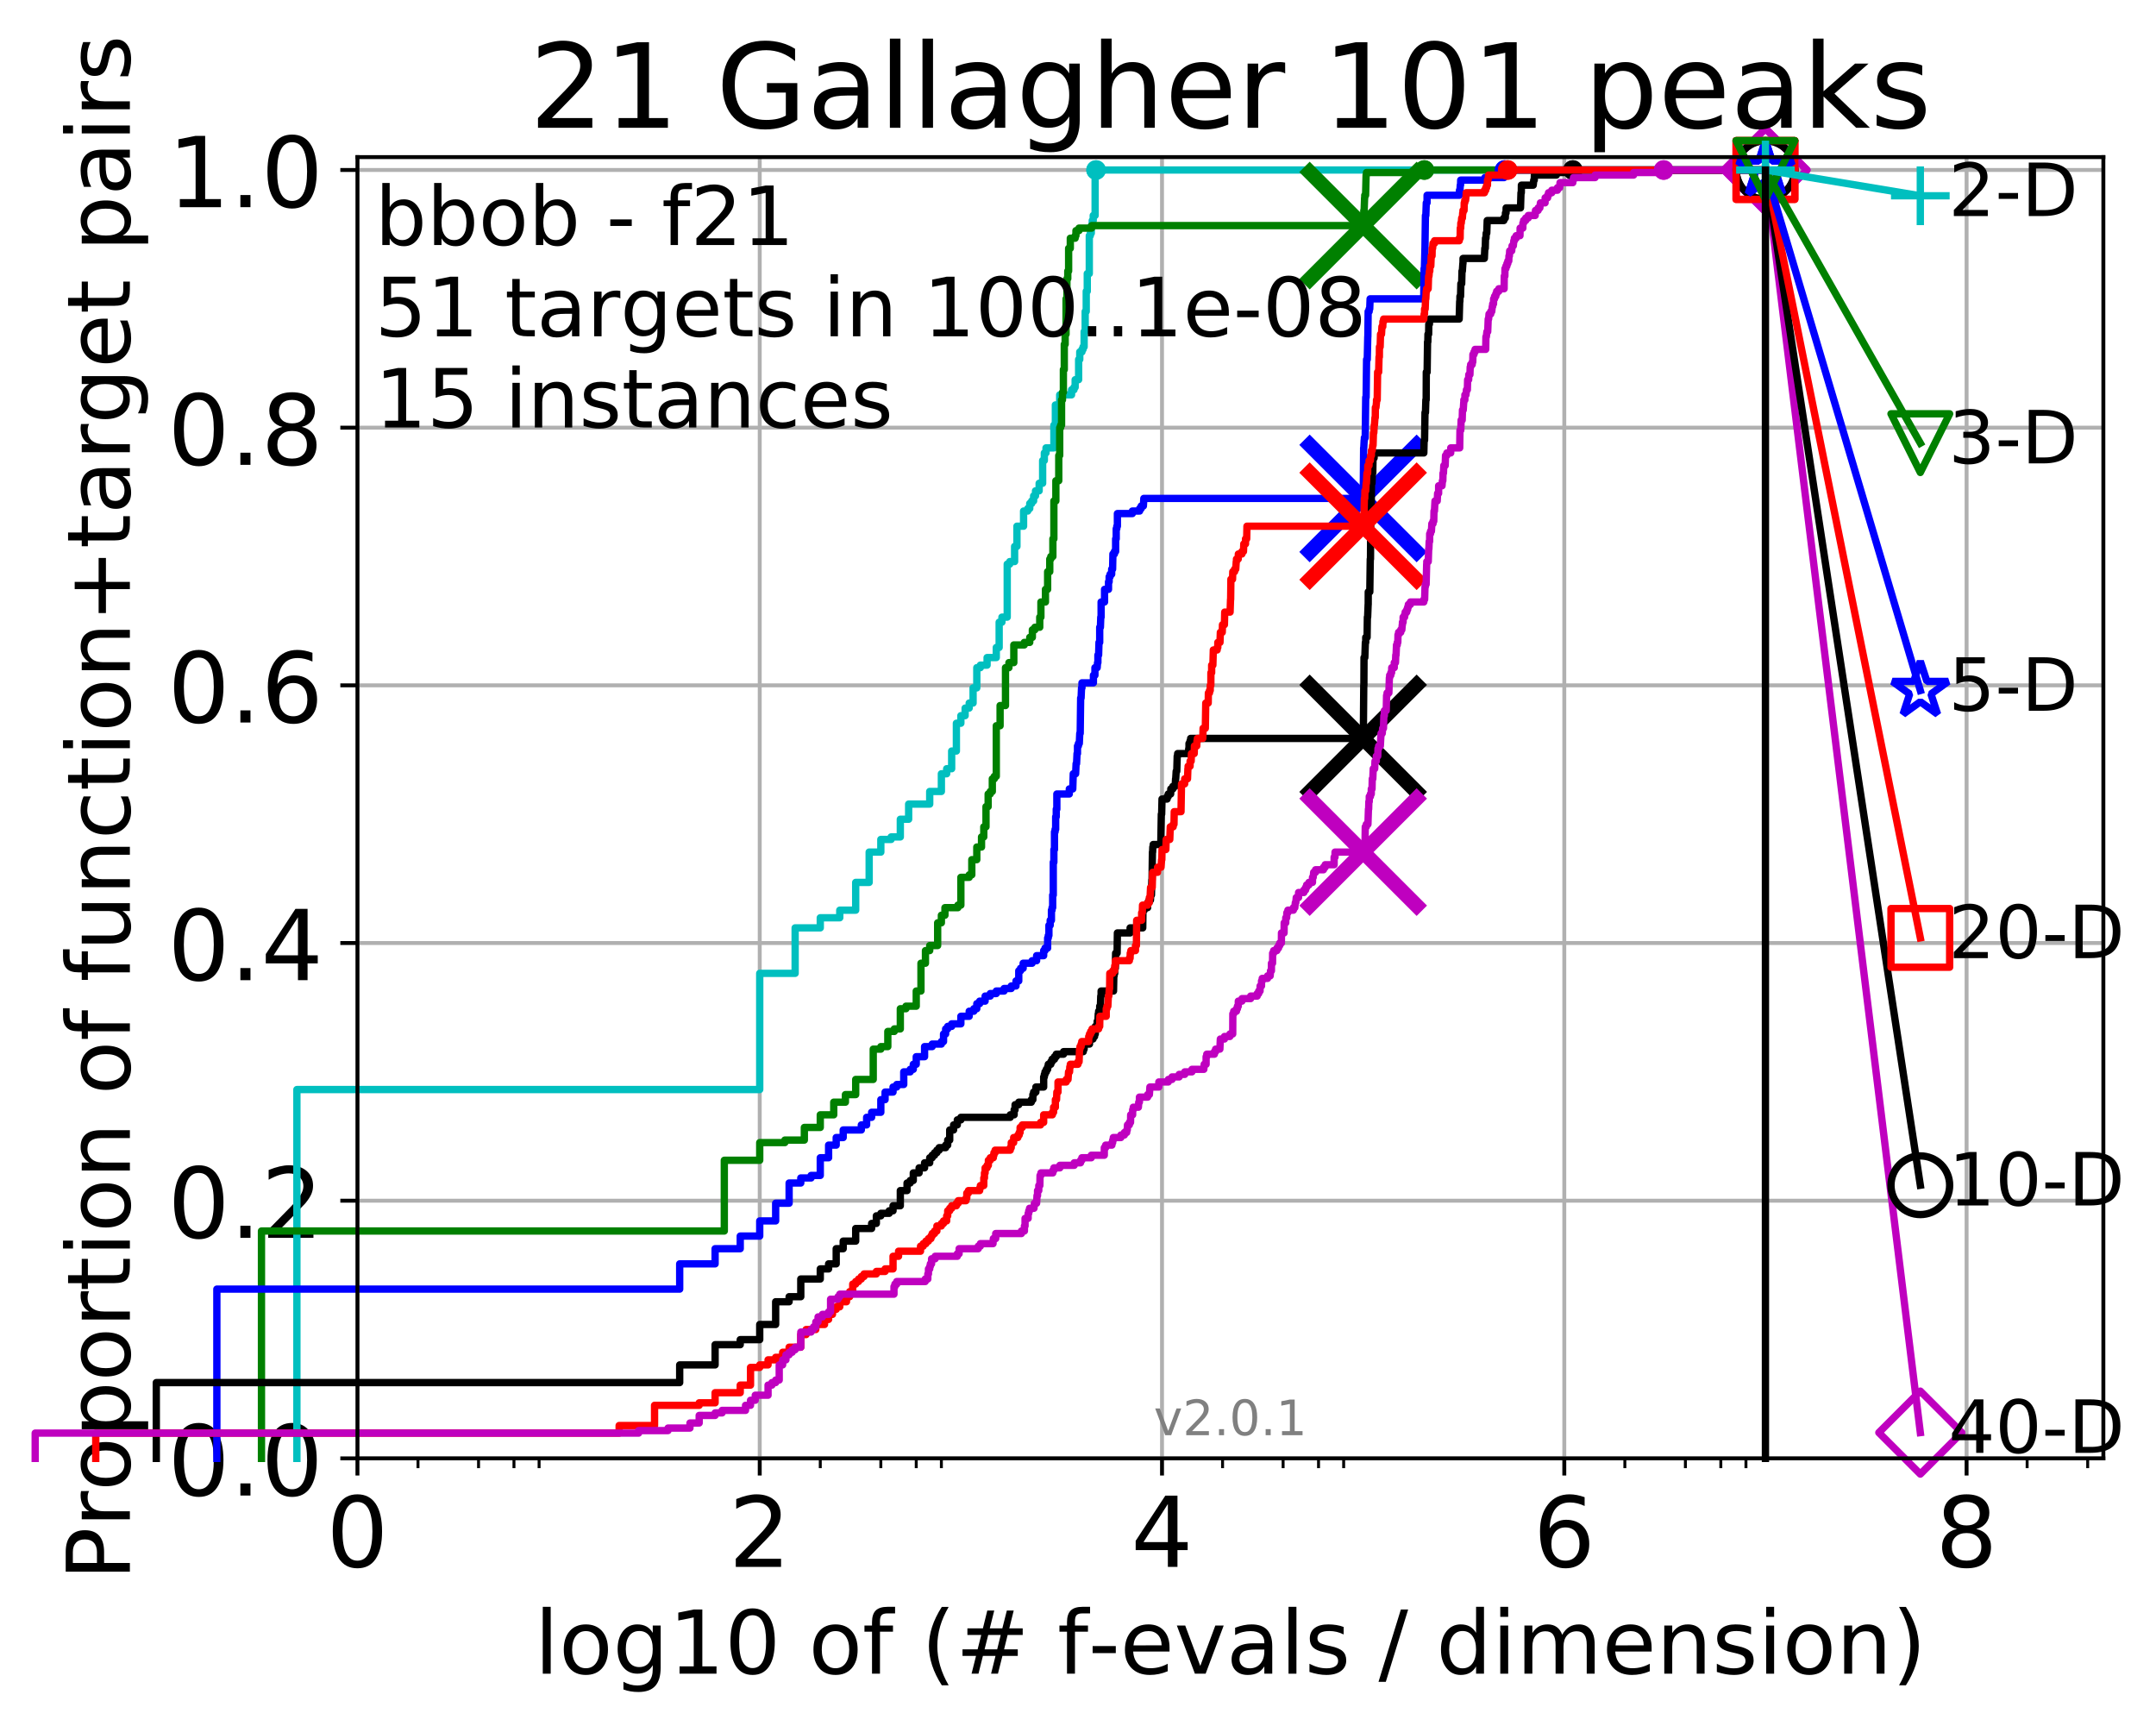 <?xml version="1.0" encoding="utf-8" standalone="no"?>
<!DOCTYPE svg PUBLIC "-//W3C//DTD SVG 1.1//EN"
  "http://www.w3.org/Graphics/SVG/1.1/DTD/svg11.dtd">
<!-- Created with matplotlib (http://matplotlib.org/) -->
<svg height="353pt" version="1.1" viewBox="0 0 441 353" width="441pt" xmlns="http://www.w3.org/2000/svg" xmlns:xlink="http://www.w3.org/1999/xlink">
 <defs>
  <style type="text/css">
*{stroke-linecap:butt;stroke-linejoin:round;}
  </style>
 </defs>
 <g id="figure_1">
  <g id="patch_1">
   <path d="M -0 353.222 
L 441.803 353.222 
L 441.803 0 
L -0 0 
z
" style="fill:#ffffff;"/>
  </g>
  <g id="axes_1">
   <g id="patch_2">
    <path d="M 73.113 298.245 
L 430.233 298.245 
L 430.233 32.133 
L 73.113 32.133 
z
" style="fill:#ffffff;"/>
   </g>
   <g id="matplotlib.axis_1">
    <g id="xtick_1">
     <g id="line2d_1">
      <path clip-path="url(#p3d40a79096)" d="M 73.113 298.245 
L 73.113 32.133 
" style="fill:none;stroke:#b0b0b0;stroke-linecap:square;stroke-width:0.8;"/>
     </g>
     <g id="line2d_2">
      <defs>
       <path d="M 0 0 
L 0 3.5 
" id="mde18e19967" style="stroke:#000000;stroke-width:0.8;"/>
      </defs>
      <g>
       <use style="stroke:#000000;stroke-width:0.8;" x="73.113" xlink:href="#mde18e19967" y="298.245"/>
      </g>
     </g>
     <g id="text_1">
      <!-- 0 -->
      <defs>
       <path d="M 31.781 66.406 
Q 24.172 66.406 20.328 58.906 
Q 16.5 51.422 16.5 36.375 
Q 16.5 21.391 20.328 13.891 
Q 24.172 6.391 31.781 6.391 
Q 39.453 6.391 43.281 13.891 
Q 47.125 21.391 47.125 36.375 
Q 47.125 51.422 43.281 58.906 
Q 39.453 66.406 31.781 66.406 
M 31.781 74.219 
Q 44.047 74.219 50.516 64.516 
Q 56.984 54.828 56.984 36.375 
Q 56.984 17.969 50.516 8.266 
Q 44.047 -1.422 31.781 -1.422 
Q 19.531 -1.422 13.062 8.266 
Q 6.594 17.969 6.594 36.375 
Q 6.594 54.828 13.062 64.516 
Q 19.531 74.219 31.781 74.219 
" id="DejaVuSans-30"/>
      </defs>
      <g transform="translate(66.751 320.442)scale(0.2 -0.2)">
       <use xlink:href="#DejaVuSans-30"/>
      </g>
     </g>
    </g>
    <g id="xtick_2">
     <g id="line2d_3">
      <path clip-path="url(#p3d40a79096)" d="M 155.399 298.245 
L 155.399 32.133 
" style="fill:none;stroke:#b0b0b0;stroke-linecap:square;stroke-width:0.8;"/>
     </g>
     <g id="line2d_4">
      <g>
       <use style="stroke:#000000;stroke-width:0.8;" x="155.399" xlink:href="#mde18e19967" y="298.245"/>
      </g>
     </g>
     <g id="text_2">
      <!-- 2 -->
      <defs>
       <path d="M 19.188 8.297 
L 53.609 8.297 
L 53.609 0 
L 7.328 0 
L 7.328 8.297 
Q 12.938 14.109 22.625 23.891 
Q 32.328 33.688 34.812 36.531 
Q 39.547 41.844 41.422 45.531 
Q 43.312 49.219 43.312 52.781 
Q 43.312 58.594 39.234 62.25 
Q 35.156 65.922 28.609 65.922 
Q 23.969 65.922 18.812 64.312 
Q 13.672 62.703 7.812 59.422 
L 7.812 69.391 
Q 13.766 71.781 18.938 73 
Q 24.125 74.219 28.422 74.219 
Q 39.75 74.219 46.484 68.547 
Q 53.219 62.891 53.219 53.422 
Q 53.219 48.922 51.531 44.891 
Q 49.859 40.875 45.406 35.406 
Q 44.188 33.984 37.641 27.219 
Q 31.109 20.453 19.188 8.297 
" id="DejaVuSans-32"/>
      </defs>
      <g transform="translate(149.037 320.442)scale(0.2 -0.2)">
       <use xlink:href="#DejaVuSans-32"/>
      </g>
     </g>
    </g>
    <g id="xtick_3">
     <g id="line2d_5">
      <path clip-path="url(#p3d40a79096)" d="M 237.685 298.245 
L 237.685 32.133 
" style="fill:none;stroke:#b0b0b0;stroke-linecap:square;stroke-width:0.8;"/>
     </g>
     <g id="line2d_6">
      <g>
       <use style="stroke:#000000;stroke-width:0.8;" x="237.685" xlink:href="#mde18e19967" y="298.245"/>
      </g>
     </g>
     <g id="text_3">
      <!-- 4 -->
      <defs>
       <path d="M 37.797 64.312 
L 12.891 25.391 
L 37.797 25.391 
z
M 35.203 72.906 
L 47.609 72.906 
L 47.609 25.391 
L 58.016 25.391 
L 58.016 17.188 
L 47.609 17.188 
L 47.609 0 
L 37.797 0 
L 37.797 17.188 
L 4.891 17.188 
L 4.891 26.703 
z
" id="DejaVuSans-34"/>
      </defs>
      <g transform="translate(231.322 320.442)scale(0.2 -0.2)">
       <use xlink:href="#DejaVuSans-34"/>
      </g>
     </g>
    </g>
    <g id="xtick_4">
     <g id="line2d_7">
      <path clip-path="url(#p3d40a79096)" d="M 319.97 298.245 
L 319.97 32.133 
" style="fill:none;stroke:#b0b0b0;stroke-linecap:square;stroke-width:0.8;"/>
     </g>
     <g id="line2d_8">
      <g>
       <use style="stroke:#000000;stroke-width:0.8;" x="319.97" xlink:href="#mde18e19967" y="298.245"/>
      </g>
     </g>
     <g id="text_4">
      <!-- 6 -->
      <defs>
       <path d="M 33.016 40.375 
Q 26.375 40.375 22.484 35.828 
Q 18.609 31.297 18.609 23.391 
Q 18.609 15.531 22.484 10.953 
Q 26.375 6.391 33.016 6.391 
Q 39.656 6.391 43.531 10.953 
Q 47.406 15.531 47.406 23.391 
Q 47.406 31.297 43.531 35.828 
Q 39.656 40.375 33.016 40.375 
M 52.594 71.297 
L 52.594 62.312 
Q 48.875 64.062 45.094 64.984 
Q 41.312 65.922 37.594 65.922 
Q 27.828 65.922 22.672 59.328 
Q 17.531 52.734 16.797 39.406 
Q 19.672 43.656 24.016 45.922 
Q 28.375 48.188 33.594 48.188 
Q 44.578 48.188 50.953 41.516 
Q 57.328 34.859 57.328 23.391 
Q 57.328 12.156 50.688 5.359 
Q 44.047 -1.422 33.016 -1.422 
Q 20.359 -1.422 13.672 8.266 
Q 6.984 17.969 6.984 36.375 
Q 6.984 53.656 15.188 63.938 
Q 23.391 74.219 37.203 74.219 
Q 40.922 74.219 44.703 73.484 
Q 48.484 72.75 52.594 71.297 
" id="DejaVuSans-36"/>
      </defs>
      <g transform="translate(313.608 320.442)scale(0.2 -0.2)">
       <use xlink:href="#DejaVuSans-36"/>
      </g>
     </g>
    </g>
    <g id="xtick_5">
     <g id="line2d_9">
      <path clip-path="url(#p3d40a79096)" d="M 402.256 298.245 
L 402.256 32.133 
" style="fill:none;stroke:#b0b0b0;stroke-linecap:square;stroke-width:0.8;"/>
     </g>
     <g id="line2d_10">
      <g>
       <use style="stroke:#000000;stroke-width:0.8;" x="402.256" xlink:href="#mde18e19967" y="298.245"/>
      </g>
     </g>
     <g id="text_5">
      <!-- 8 -->
      <defs>
       <path d="M 31.781 34.625 
Q 24.75 34.625 20.719 30.859 
Q 16.703 27.094 16.703 20.516 
Q 16.703 13.922 20.719 10.156 
Q 24.75 6.391 31.781 6.391 
Q 38.812 6.391 42.859 10.172 
Q 46.922 13.969 46.922 20.516 
Q 46.922 27.094 42.891 30.859 
Q 38.875 34.625 31.781 34.625 
M 21.922 38.812 
Q 15.578 40.375 12.031 44.719 
Q 8.5 49.078 8.5 55.328 
Q 8.5 64.062 14.719 69.141 
Q 20.953 74.219 31.781 74.219 
Q 42.672 74.219 48.875 69.141 
Q 55.078 64.062 55.078 55.328 
Q 55.078 49.078 51.531 44.719 
Q 48 40.375 41.703 38.812 
Q 48.828 37.156 52.797 32.312 
Q 56.781 27.484 56.781 20.516 
Q 56.781 9.906 50.312 4.234 
Q 43.844 -1.422 31.781 -1.422 
Q 19.734 -1.422 13.25 4.234 
Q 6.781 9.906 6.781 20.516 
Q 6.781 27.484 10.781 32.312 
Q 14.797 37.156 21.922 38.812 
M 18.312 54.391 
Q 18.312 48.734 21.844 45.562 
Q 25.391 42.391 31.781 42.391 
Q 38.141 42.391 41.719 45.562 
Q 45.312 48.734 45.312 54.391 
Q 45.312 60.062 41.719 63.234 
Q 38.141 66.406 31.781 66.406 
Q 25.391 66.406 21.844 63.234 
Q 18.312 60.062 18.312 54.391 
" id="DejaVuSans-38"/>
      </defs>
      <g transform="translate(395.894 320.442)scale(0.2 -0.2)">
       <use xlink:href="#DejaVuSans-38"/>
      </g>
     </g>
    </g>
    <g id="xtick_6">
     <g id="line2d_11">
      <defs>
       <path d="M 0 0 
L 0 2 
" id="m9c3d284737" style="stroke:#000000;stroke-width:0.6;"/>
      </defs>
      <g>
       <use style="stroke:#000000;stroke-width:0.6;" x="85.499" xlink:href="#m9c3d284737" y="298.245"/>
      </g>
     </g>
    </g>
    <g id="xtick_7">
     <g id="line2d_12">
      <g>
       <use style="stroke:#000000;stroke-width:0.6;" x="97.884" xlink:href="#m9c3d284737" y="298.245"/>
      </g>
     </g>
    </g>
    <g id="xtick_8">
     <g id="line2d_13">
      <g>
       <use style="stroke:#000000;stroke-width:0.6;" x="105.129" xlink:href="#m9c3d284737" y="298.245"/>
      </g>
     </g>
    </g>
    <g id="xtick_9">
     <g id="line2d_14">
      <g>
       <use style="stroke:#000000;stroke-width:0.6;" x="110.269" xlink:href="#m9c3d284737" y="298.245"/>
      </g>
     </g>
    </g>
    <g id="xtick_10">
     <g id="line2d_15">
      <g>
       <use style="stroke:#000000;stroke-width:0.6;" x="167.784" xlink:href="#m9c3d284737" y="298.245"/>
      </g>
     </g>
    </g>
    <g id="xtick_11">
     <g id="line2d_16">
      <g>
       <use style="stroke:#000000;stroke-width:0.6;" x="180.17" xlink:href="#m9c3d284737" y="298.245"/>
      </g>
     </g>
    </g>
    <g id="xtick_12">
     <g id="line2d_17">
      <g>
       <use style="stroke:#000000;stroke-width:0.6;" x="187.414" xlink:href="#m9c3d284737" y="298.245"/>
      </g>
     </g>
    </g>
    <g id="xtick_13">
     <g id="line2d_18">
      <g>
       <use style="stroke:#000000;stroke-width:0.6;" x="192.555" xlink:href="#m9c3d284737" y="298.245"/>
      </g>
     </g>
    </g>
    <g id="xtick_14">
     <g id="line2d_19">
      <g>
       <use style="stroke:#000000;stroke-width:0.6;" x="250.07" xlink:href="#m9c3d284737" y="298.245"/>
      </g>
     </g>
    </g>
    <g id="xtick_15">
     <g id="line2d_20">
      <g>
       <use style="stroke:#000000;stroke-width:0.6;" x="262.455" xlink:href="#m9c3d284737" y="298.245"/>
      </g>
     </g>
    </g>
    <g id="xtick_16">
     <g id="line2d_21">
      <g>
       <use style="stroke:#000000;stroke-width:0.6;" x="269.7" xlink:href="#m9c3d284737" y="298.245"/>
      </g>
     </g>
    </g>
    <g id="xtick_17">
     <g id="line2d_22">
      <g>
       <use style="stroke:#000000;stroke-width:0.6;" x="274.84" xlink:href="#m9c3d284737" y="298.245"/>
      </g>
     </g>
    </g>
    <g id="xtick_18">
     <g id="line2d_23">
      <g>
       <use style="stroke:#000000;stroke-width:0.6;" x="332.356" xlink:href="#m9c3d284737" y="298.245"/>
      </g>
     </g>
    </g>
    <g id="xtick_19">
     <g id="line2d_24">
      <g>
       <use style="stroke:#000000;stroke-width:0.6;" x="344.741" xlink:href="#m9c3d284737" y="298.245"/>
      </g>
     </g>
    </g>
    <g id="xtick_20">
     <g id="line2d_25">
      <g>
       <use style="stroke:#000000;stroke-width:0.6;" x="351.986" xlink:href="#m9c3d284737" y="298.245"/>
      </g>
     </g>
    </g>
    <g id="xtick_21">
     <g id="line2d_26">
      <g>
       <use style="stroke:#000000;stroke-width:0.6;" x="357.126" xlink:href="#m9c3d284737" y="298.245"/>
      </g>
     </g>
    </g>
    <g id="xtick_22">
     <g id="line2d_27">
      <g>
       <use style="stroke:#000000;stroke-width:0.6;" x="414.641" xlink:href="#m9c3d284737" y="298.245"/>
      </g>
     </g>
    </g>
    <g id="xtick_23">
     <g id="line2d_28">
      <g>
       <use style="stroke:#000000;stroke-width:0.6;" x="427.027" xlink:href="#m9c3d284737" y="298.245"/>
      </g>
     </g>
    </g>
    <g id="text_6">
     <!-- log10 of (# f-evals / dimension) -->
     <defs>
      <path d="M 9.422 75.984 
L 18.406 75.984 
L 18.406 0 
L 9.422 0 
z
" id="DejaVuSans-6c"/>
      <path d="M 30.609 48.391 
Q 23.391 48.391 19.188 42.75 
Q 14.984 37.109 14.984 27.297 
Q 14.984 17.484 19.156 11.844 
Q 23.344 6.203 30.609 6.203 
Q 37.797 6.203 41.984 11.859 
Q 46.188 17.531 46.188 27.297 
Q 46.188 37.016 41.984 42.703 
Q 37.797 48.391 30.609 48.391 
M 30.609 56 
Q 42.328 56 49.016 48.375 
Q 55.719 40.766 55.719 27.297 
Q 55.719 13.875 49.016 6.219 
Q 42.328 -1.422 30.609 -1.422 
Q 18.844 -1.422 12.172 6.219 
Q 5.516 13.875 5.516 27.297 
Q 5.516 40.766 12.172 48.375 
Q 18.844 56 30.609 56 
" id="DejaVuSans-6f"/>
      <path d="M 45.406 27.984 
Q 45.406 37.75 41.375 43.109 
Q 37.359 48.484 30.078 48.484 
Q 22.859 48.484 18.828 43.109 
Q 14.797 37.75 14.797 27.984 
Q 14.797 18.266 18.828 12.891 
Q 22.859 7.516 30.078 7.516 
Q 37.359 7.516 41.375 12.891 
Q 45.406 18.266 45.406 27.984 
M 54.391 6.781 
Q 54.391 -7.172 48.188 -13.984 
Q 42 -20.797 29.203 -20.797 
Q 24.469 -20.797 20.266 -20.094 
Q 16.062 -19.391 12.109 -17.922 
L 12.109 -9.188 
Q 16.062 -11.328 19.922 -12.344 
Q 23.781 -13.375 27.781 -13.375 
Q 36.625 -13.375 41.016 -8.766 
Q 45.406 -4.156 45.406 5.172 
L 45.406 9.625 
Q 42.625 4.781 38.281 2.391 
Q 33.938 0 27.875 0 
Q 17.828 0 11.672 7.656 
Q 5.516 15.328 5.516 27.984 
Q 5.516 40.672 11.672 48.328 
Q 17.828 56 27.875 56 
Q 33.938 56 38.281 53.609 
Q 42.625 51.219 45.406 46.391 
L 45.406 54.688 
L 54.391 54.688 
z
" id="DejaVuSans-67"/>
      <path d="M 12.406 8.297 
L 28.516 8.297 
L 28.516 63.922 
L 10.984 60.406 
L 10.984 69.391 
L 28.422 72.906 
L 38.281 72.906 
L 38.281 8.297 
L 54.391 8.297 
L 54.391 0 
L 12.406 0 
z
" id="DejaVuSans-31"/>
      <path id="DejaVuSans-20"/>
      <path d="M 37.109 75.984 
L 37.109 68.5 
L 28.516 68.5 
Q 23.688 68.5 21.797 66.547 
Q 19.922 64.594 19.922 59.516 
L 19.922 54.688 
L 34.719 54.688 
L 34.719 47.703 
L 19.922 47.703 
L 19.922 0 
L 10.891 0 
L 10.891 47.703 
L 2.297 47.703 
L 2.297 54.688 
L 10.891 54.688 
L 10.891 58.5 
Q 10.891 67.625 15.141 71.797 
Q 19.391 75.984 28.609 75.984 
z
" id="DejaVuSans-66"/>
      <path d="M 31 75.875 
Q 24.469 64.656 21.281 53.656 
Q 18.109 42.672 18.109 31.391 
Q 18.109 20.125 21.312 9.062 
Q 24.516 -2 31 -13.188 
L 23.188 -13.188 
Q 15.875 -1.703 12.234 9.375 
Q 8.594 20.453 8.594 31.391 
Q 8.594 42.281 12.203 53.312 
Q 15.828 64.359 23.188 75.875 
z
" id="DejaVuSans-28"/>
      <path d="M 51.125 44 
L 36.922 44 
L 32.812 27.688 
L 47.125 27.688 
z
M 43.797 71.781 
L 38.719 51.516 
L 52.984 51.516 
L 58.109 71.781 
L 65.922 71.781 
L 60.891 51.516 
L 76.125 51.516 
L 76.125 44 
L 58.984 44 
L 54.984 27.688 
L 70.516 27.688 
L 70.516 20.219 
L 53.078 20.219 
L 48 0 
L 40.188 0 
L 45.219 20.219 
L 30.906 20.219 
L 25.875 0 
L 18.016 0 
L 23.094 20.219 
L 7.719 20.219 
L 7.719 27.688 
L 24.906 27.688 
L 29 44 
L 13.281 44 
L 13.281 51.516 
L 30.906 51.516 
L 35.891 71.781 
z
" id="DejaVuSans-23"/>
      <path d="M 4.891 31.391 
L 31.203 31.391 
L 31.203 23.391 
L 4.891 23.391 
z
" id="DejaVuSans-2d"/>
      <path d="M 56.203 29.594 
L 56.203 25.203 
L 14.891 25.203 
Q 15.484 15.922 20.484 11.062 
Q 25.484 6.203 34.422 6.203 
Q 39.594 6.203 44.453 7.469 
Q 49.312 8.734 54.109 11.281 
L 54.109 2.781 
Q 49.266 0.734 44.188 -0.344 
Q 39.109 -1.422 33.891 -1.422 
Q 20.797 -1.422 13.156 6.188 
Q 5.516 13.812 5.516 26.812 
Q 5.516 40.234 12.766 48.109 
Q 20.016 56 32.328 56 
Q 43.359 56 49.781 48.891 
Q 56.203 41.797 56.203 29.594 
M 47.219 32.234 
Q 47.125 39.594 43.094 43.984 
Q 39.062 48.391 32.422 48.391 
Q 24.906 48.391 20.391 44.141 
Q 15.875 39.891 15.188 32.172 
z
" id="DejaVuSans-65"/>
      <path d="M 2.984 54.688 
L 12.5 54.688 
L 29.594 8.797 
L 46.688 54.688 
L 56.203 54.688 
L 35.688 0 
L 23.484 0 
z
" id="DejaVuSans-76"/>
      <path d="M 34.281 27.484 
Q 23.391 27.484 19.188 25 
Q 14.984 22.516 14.984 16.5 
Q 14.984 11.719 18.141 8.906 
Q 21.297 6.109 26.703 6.109 
Q 34.188 6.109 38.703 11.406 
Q 43.219 16.703 43.219 25.484 
L 43.219 27.484 
z
M 52.203 31.203 
L 52.203 0 
L 43.219 0 
L 43.219 8.297 
Q 40.141 3.328 35.547 0.953 
Q 30.953 -1.422 24.312 -1.422 
Q 15.922 -1.422 10.953 3.297 
Q 6 8.016 6 15.922 
Q 6 25.141 12.172 29.828 
Q 18.359 34.516 30.609 34.516 
L 43.219 34.516 
L 43.219 35.406 
Q 43.219 41.609 39.141 45 
Q 35.062 48.391 27.688 48.391 
Q 23 48.391 18.547 47.266 
Q 14.109 46.141 10.016 43.891 
L 10.016 52.203 
Q 14.938 54.109 19.578 55.047 
Q 24.219 56 28.609 56 
Q 40.484 56 46.344 49.844 
Q 52.203 43.703 52.203 31.203 
" id="DejaVuSans-61"/>
      <path d="M 44.281 53.078 
L 44.281 44.578 
Q 40.484 46.531 36.375 47.5 
Q 32.281 48.484 27.875 48.484 
Q 21.188 48.484 17.844 46.438 
Q 14.5 44.391 14.5 40.281 
Q 14.5 37.156 16.891 35.375 
Q 19.281 33.594 26.516 31.984 
L 29.594 31.297 
Q 39.156 29.25 43.188 25.516 
Q 47.219 21.781 47.219 15.094 
Q 47.219 7.469 41.188 3.016 
Q 35.156 -1.422 24.609 -1.422 
Q 20.219 -1.422 15.453 -0.562 
Q 10.688 0.297 5.422 2 
L 5.422 11.281 
Q 10.406 8.688 15.234 7.391 
Q 20.062 6.109 24.812 6.109 
Q 31.156 6.109 34.562 8.281 
Q 37.984 10.453 37.984 14.406 
Q 37.984 18.062 35.516 20.016 
Q 33.062 21.969 24.703 23.781 
L 21.578 24.516 
Q 13.234 26.266 9.516 29.906 
Q 5.812 33.547 5.812 39.891 
Q 5.812 47.609 11.281 51.797 
Q 16.75 56 26.812 56 
Q 31.781 56 36.172 55.266 
Q 40.578 54.547 44.281 53.078 
" id="DejaVuSans-73"/>
      <path d="M 25.391 72.906 
L 33.688 72.906 
L 8.297 -9.281 
L 0 -9.281 
z
" id="DejaVuSans-2f"/>
      <path d="M 45.406 46.391 
L 45.406 75.984 
L 54.391 75.984 
L 54.391 0 
L 45.406 0 
L 45.406 8.203 
Q 42.578 3.328 38.25 0.953 
Q 33.938 -1.422 27.875 -1.422 
Q 17.969 -1.422 11.734 6.484 
Q 5.516 14.406 5.516 27.297 
Q 5.516 40.188 11.734 48.094 
Q 17.969 56 27.875 56 
Q 33.938 56 38.25 53.625 
Q 42.578 51.266 45.406 46.391 
M 14.797 27.297 
Q 14.797 17.391 18.875 11.75 
Q 22.953 6.109 30.078 6.109 
Q 37.203 6.109 41.297 11.75 
Q 45.406 17.391 45.406 27.297 
Q 45.406 37.203 41.297 42.844 
Q 37.203 48.484 30.078 48.484 
Q 22.953 48.484 18.875 42.844 
Q 14.797 37.203 14.797 27.297 
" id="DejaVuSans-64"/>
      <path d="M 9.422 54.688 
L 18.406 54.688 
L 18.406 0 
L 9.422 0 
z
M 9.422 75.984 
L 18.406 75.984 
L 18.406 64.594 
L 9.422 64.594 
z
" id="DejaVuSans-69"/>
      <path d="M 52 44.188 
Q 55.375 50.25 60.062 53.125 
Q 64.75 56 71.094 56 
Q 79.641 56 84.281 50.016 
Q 88.922 44.047 88.922 33.016 
L 88.922 0 
L 79.891 0 
L 79.891 32.719 
Q 79.891 40.578 77.094 44.375 
Q 74.312 48.188 68.609 48.188 
Q 61.625 48.188 57.562 43.547 
Q 53.516 38.922 53.516 30.906 
L 53.516 0 
L 44.484 0 
L 44.484 32.719 
Q 44.484 40.625 41.703 44.406 
Q 38.922 48.188 33.109 48.188 
Q 26.219 48.188 22.156 43.531 
Q 18.109 38.875 18.109 30.906 
L 18.109 0 
L 9.078 0 
L 9.078 54.688 
L 18.109 54.688 
L 18.109 46.188 
Q 21.188 51.219 25.484 53.609 
Q 29.781 56 35.688 56 
Q 41.656 56 45.828 52.969 
Q 50 49.953 52 44.188 
" id="DejaVuSans-6d"/>
      <path d="M 54.891 33.016 
L 54.891 0 
L 45.906 0 
L 45.906 32.719 
Q 45.906 40.484 42.875 44.328 
Q 39.844 48.188 33.797 48.188 
Q 26.516 48.188 22.312 43.547 
Q 18.109 38.922 18.109 30.906 
L 18.109 0 
L 9.078 0 
L 9.078 54.688 
L 18.109 54.688 
L 18.109 46.188 
Q 21.344 51.125 25.703 53.562 
Q 30.078 56 35.797 56 
Q 45.219 56 50.047 50.172 
Q 54.891 44.344 54.891 33.016 
" id="DejaVuSans-6e"/>
      <path d="M 8.016 75.875 
L 15.828 75.875 
Q 23.141 64.359 26.781 53.312 
Q 30.422 42.281 30.422 31.391 
Q 30.422 20.453 26.781 9.375 
Q 23.141 -1.703 15.828 -13.188 
L 8.016 -13.188 
Q 14.5 -2 17.703 9.062 
Q 20.906 20.125 20.906 31.391 
Q 20.906 42.672 17.703 53.656 
Q 14.5 64.656 8.016 75.875 
" id="DejaVuSans-29"/>
     </defs>
     <g transform="translate(109.328 342.279)scale(0.18 -0.18)">
      <use xlink:href="#DejaVuSans-6c"/>
      <use x="27.783" xlink:href="#DejaVuSans-6f"/>
      <use x="88.965" xlink:href="#DejaVuSans-67"/>
      <use x="152.441" xlink:href="#DejaVuSans-31"/>
      <use x="216.064" xlink:href="#DejaVuSans-30"/>
      <use x="279.688" xlink:href="#DejaVuSans-20"/>
      <use x="311.475" xlink:href="#DejaVuSans-6f"/>
      <use x="372.656" xlink:href="#DejaVuSans-66"/>
      <use x="407.861" xlink:href="#DejaVuSans-20"/>
      <use x="439.648" xlink:href="#DejaVuSans-28"/>
      <use x="478.662" xlink:href="#DejaVuSans-23"/>
      <use x="562.451" xlink:href="#DejaVuSans-20"/>
      <use x="594.238" xlink:href="#DejaVuSans-66"/>
      <use x="629.365" xlink:href="#DejaVuSans-2d"/>
      <use x="665.449" xlink:href="#DejaVuSans-65"/>
      <use x="726.973" xlink:href="#DejaVuSans-76"/>
      <use x="786.152" xlink:href="#DejaVuSans-61"/>
      <use x="847.432" xlink:href="#DejaVuSans-6c"/>
      <use x="875.215" xlink:href="#DejaVuSans-73"/>
      <use x="927.314" xlink:href="#DejaVuSans-20"/>
      <use x="959.102" xlink:href="#DejaVuSans-2f"/>
      <use x="992.793" xlink:href="#DejaVuSans-20"/>
      <use x="1024.58" xlink:href="#DejaVuSans-64"/>
      <use x="1088.057" xlink:href="#DejaVuSans-69"/>
      <use x="1115.84" xlink:href="#DejaVuSans-6d"/>
      <use x="1213.252" xlink:href="#DejaVuSans-65"/>
      <use x="1274.775" xlink:href="#DejaVuSans-6e"/>
      <use x="1338.154" xlink:href="#DejaVuSans-73"/>
      <use x="1390.254" xlink:href="#DejaVuSans-69"/>
      <use x="1418.037" xlink:href="#DejaVuSans-6f"/>
      <use x="1479.219" xlink:href="#DejaVuSans-6e"/>
      <use x="1542.598" xlink:href="#DejaVuSans-29"/>
     </g>
    </g>
   </g>
   <g id="matplotlib.axis_2">
    <g id="ytick_1">
     <g id="line2d_29">
      <path clip-path="url(#p3d40a79096)" d="M 73.113 298.245 
L 430.233 298.245 
" style="fill:none;stroke:#b0b0b0;stroke-linecap:square;stroke-width:0.8;"/>
     </g>
     <g id="line2d_30">
      <defs>
       <path d="M 0 0 
L -3.5 0 
" id="mecc7b10843" style="stroke:#000000;stroke-width:0.8;"/>
      </defs>
      <g>
       <use style="stroke:#000000;stroke-width:0.8;" x="73.113" xlink:href="#mecc7b10843" y="298.245"/>
      </g>
     </g>
     <g id="text_7">
      <!-- 0.0 -->
      <defs>
       <path d="M 10.688 12.406 
L 21 12.406 
L 21 0 
L 10.688 0 
z
" id="DejaVuSans-2e"/>
      </defs>
      <g transform="translate(34.307 305.844)scale(0.2 -0.2)">
       <use xlink:href="#DejaVuSans-30"/>
       <use x="63.623" xlink:href="#DejaVuSans-2e"/>
       <use x="95.41" xlink:href="#DejaVuSans-30"/>
      </g>
     </g>
    </g>
    <g id="ytick_2">
     <g id="line2d_31">
      <path clip-path="url(#p3d40a79096)" d="M 73.113 245.55 
L 430.233 245.55 
" style="fill:none;stroke:#b0b0b0;stroke-linecap:square;stroke-width:0.8;"/>
     </g>
     <g id="line2d_32">
      <g>
       <use style="stroke:#000000;stroke-width:0.8;" x="73.113" xlink:href="#mecc7b10843" y="245.55"/>
      </g>
     </g>
     <g id="text_8">
      <!-- 0.2 -->
      <g transform="translate(34.307 253.148)scale(0.2 -0.2)">
       <use xlink:href="#DejaVuSans-30"/>
       <use x="63.623" xlink:href="#DejaVuSans-2e"/>
       <use x="95.41" xlink:href="#DejaVuSans-32"/>
      </g>
     </g>
    </g>
    <g id="ytick_3">
     <g id="line2d_33">
      <path clip-path="url(#p3d40a79096)" d="M 73.113 192.854 
L 430.233 192.854 
" style="fill:none;stroke:#b0b0b0;stroke-linecap:square;stroke-width:0.8;"/>
     </g>
     <g id="line2d_34">
      <g>
       <use style="stroke:#000000;stroke-width:0.8;" x="73.113" xlink:href="#mecc7b10843" y="192.854"/>
      </g>
     </g>
     <g id="text_9">
      <!-- 0.4 -->
      <g transform="translate(34.307 200.453)scale(0.2 -0.2)">
       <use xlink:href="#DejaVuSans-30"/>
       <use x="63.623" xlink:href="#DejaVuSans-2e"/>
       <use x="95.41" xlink:href="#DejaVuSans-34"/>
      </g>
     </g>
    </g>
    <g id="ytick_4">
     <g id="line2d_35">
      <path clip-path="url(#p3d40a79096)" d="M 73.113 140.159 
L 430.233 140.159 
" style="fill:none;stroke:#b0b0b0;stroke-linecap:square;stroke-width:0.8;"/>
     </g>
     <g id="line2d_36">
      <g>
       <use style="stroke:#000000;stroke-width:0.8;" x="73.113" xlink:href="#mecc7b10843" y="140.159"/>
      </g>
     </g>
     <g id="text_10">
      <!-- 0.6 -->
      <g transform="translate(34.307 147.757)scale(0.2 -0.2)">
       <use xlink:href="#DejaVuSans-30"/>
       <use x="63.623" xlink:href="#DejaVuSans-2e"/>
       <use x="95.41" xlink:href="#DejaVuSans-36"/>
      </g>
     </g>
    </g>
    <g id="ytick_5">
     <g id="line2d_37">
      <path clip-path="url(#p3d40a79096)" d="M 73.113 87.464 
L 430.233 87.464 
" style="fill:none;stroke:#b0b0b0;stroke-linecap:square;stroke-width:0.8;"/>
     </g>
     <g id="line2d_38">
      <g>
       <use style="stroke:#000000;stroke-width:0.8;" x="73.113" xlink:href="#mecc7b10843" y="87.464"/>
      </g>
     </g>
     <g id="text_11">
      <!-- 0.8 -->
      <g transform="translate(34.307 95.062)scale(0.2 -0.2)">
       <use xlink:href="#DejaVuSans-30"/>
       <use x="63.623" xlink:href="#DejaVuSans-2e"/>
       <use x="95.41" xlink:href="#DejaVuSans-38"/>
      </g>
     </g>
    </g>
    <g id="ytick_6">
     <g id="line2d_39">
      <path clip-path="url(#p3d40a79096)" d="M 73.113 34.768 
L 430.233 34.768 
" style="fill:none;stroke:#b0b0b0;stroke-linecap:square;stroke-width:0.8;"/>
     </g>
     <g id="line2d_40">
      <g>
       <use style="stroke:#000000;stroke-width:0.8;" x="73.113" xlink:href="#mecc7b10843" y="34.768"/>
      </g>
     </g>
     <g id="text_12">
      <!-- 1.0 -->
      <g transform="translate(34.307 42.367)scale(0.2 -0.2)">
       <use xlink:href="#DejaVuSans-31"/>
       <use x="63.623" xlink:href="#DejaVuSans-2e"/>
       <use x="95.41" xlink:href="#DejaVuSans-30"/>
      </g>
     </g>
    </g>
    <g id="text_13">
     <!-- Proportion of function+target pairs -->
     <defs>
      <path d="M 19.672 64.797 
L 19.672 37.406 
L 32.078 37.406 
Q 38.969 37.406 42.719 40.969 
Q 46.484 44.531 46.484 51.125 
Q 46.484 57.672 42.719 61.234 
Q 38.969 64.797 32.078 64.797 
z
M 9.812 72.906 
L 32.078 72.906 
Q 44.344 72.906 50.609 67.359 
Q 56.891 61.812 56.891 51.125 
Q 56.891 40.328 50.609 34.812 
Q 44.344 29.297 32.078 29.297 
L 19.672 29.297 
L 19.672 0 
L 9.812 0 
z
" id="DejaVuSans-50"/>
      <path d="M 41.109 46.297 
Q 39.594 47.172 37.812 47.578 
Q 36.031 48 33.891 48 
Q 26.266 48 22.188 43.047 
Q 18.109 38.094 18.109 28.812 
L 18.109 0 
L 9.078 0 
L 9.078 54.688 
L 18.109 54.688 
L 18.109 46.188 
Q 20.953 51.172 25.484 53.578 
Q 30.031 56 36.531 56 
Q 37.453 56 38.578 55.875 
Q 39.703 55.766 41.062 55.516 
z
" id="DejaVuSans-72"/>
      <path d="M 18.109 8.203 
L 18.109 -20.797 
L 9.078 -20.797 
L 9.078 54.688 
L 18.109 54.688 
L 18.109 46.391 
Q 20.953 51.266 25.266 53.625 
Q 29.594 56 35.594 56 
Q 45.562 56 51.781 48.094 
Q 58.016 40.188 58.016 27.297 
Q 58.016 14.406 51.781 6.484 
Q 45.562 -1.422 35.594 -1.422 
Q 29.594 -1.422 25.266 0.953 
Q 20.953 3.328 18.109 8.203 
M 48.688 27.297 
Q 48.688 37.203 44.609 42.844 
Q 40.531 48.484 33.406 48.484 
Q 26.266 48.484 22.188 42.844 
Q 18.109 37.203 18.109 27.297 
Q 18.109 17.391 22.188 11.75 
Q 26.266 6.109 33.406 6.109 
Q 40.531 6.109 44.609 11.75 
Q 48.688 17.391 48.688 27.297 
" id="DejaVuSans-70"/>
      <path d="M 18.312 70.219 
L 18.312 54.688 
L 36.812 54.688 
L 36.812 47.703 
L 18.312 47.703 
L 18.312 18.016 
Q 18.312 11.328 20.141 9.422 
Q 21.969 7.516 27.594 7.516 
L 36.812 7.516 
L 36.812 0 
L 27.594 0 
Q 17.188 0 13.234 3.875 
Q 9.281 7.766 9.281 18.016 
L 9.281 47.703 
L 2.688 47.703 
L 2.688 54.688 
L 9.281 54.688 
L 9.281 70.219 
z
" id="DejaVuSans-74"/>
      <path d="M 8.5 21.578 
L 8.5 54.688 
L 17.484 54.688 
L 17.484 21.922 
Q 17.484 14.156 20.5 10.266 
Q 23.531 6.391 29.594 6.391 
Q 36.859 6.391 41.078 11.031 
Q 45.312 15.672 45.312 23.688 
L 45.312 54.688 
L 54.297 54.688 
L 54.297 0 
L 45.312 0 
L 45.312 8.406 
Q 42.047 3.422 37.719 1 
Q 33.406 -1.422 27.688 -1.422 
Q 18.266 -1.422 13.375 4.438 
Q 8.5 10.297 8.5 21.578 
M 31.109 56 
z
" id="DejaVuSans-75"/>
      <path d="M 48.781 52.594 
L 48.781 44.188 
Q 44.969 46.297 41.141 47.344 
Q 37.312 48.391 33.406 48.391 
Q 24.656 48.391 19.812 42.844 
Q 14.984 37.312 14.984 27.297 
Q 14.984 17.281 19.812 11.734 
Q 24.656 6.203 33.406 6.203 
Q 37.312 6.203 41.141 7.25 
Q 44.969 8.297 48.781 10.406 
L 48.781 2.094 
Q 45.016 0.344 40.984 -0.531 
Q 36.969 -1.422 32.422 -1.422 
Q 20.062 -1.422 12.781 6.344 
Q 5.516 14.109 5.516 27.297 
Q 5.516 40.672 12.859 48.328 
Q 20.219 56 33.016 56 
Q 37.156 56 41.109 55.141 
Q 45.062 54.297 48.781 52.594 
" id="DejaVuSans-63"/>
      <path d="M 46 62.703 
L 46 35.5 
L 73.188 35.5 
L 73.188 27.203 
L 46 27.203 
L 46 0 
L 37.797 0 
L 37.797 27.203 
L 10.594 27.203 
L 10.594 35.5 
L 37.797 35.5 
L 37.797 62.703 
z
" id="DejaVuSans-2b"/>
     </defs>
     <g transform="translate(26.564 323.179)rotate(-90)scale(0.18 -0.18)">
      <use xlink:href="#DejaVuSans-50"/>
      <use x="60.287" xlink:href="#DejaVuSans-72"/>
      <use x="101.369" xlink:href="#DejaVuSans-6f"/>
      <use x="162.551" xlink:href="#DejaVuSans-70"/>
      <use x="226.027" xlink:href="#DejaVuSans-6f"/>
      <use x="287.209" xlink:href="#DejaVuSans-72"/>
      <use x="328.322" xlink:href="#DejaVuSans-74"/>
      <use x="367.531" xlink:href="#DejaVuSans-69"/>
      <use x="395.314" xlink:href="#DejaVuSans-6f"/>
      <use x="456.496" xlink:href="#DejaVuSans-6e"/>
      <use x="519.875" xlink:href="#DejaVuSans-20"/>
      <use x="551.662" xlink:href="#DejaVuSans-6f"/>
      <use x="612.844" xlink:href="#DejaVuSans-66"/>
      <use x="648.049" xlink:href="#DejaVuSans-20"/>
      <use x="679.836" xlink:href="#DejaVuSans-66"/>
      <use x="715.041" xlink:href="#DejaVuSans-75"/>
      <use x="778.42" xlink:href="#DejaVuSans-6e"/>
      <use x="841.799" xlink:href="#DejaVuSans-63"/>
      <use x="896.779" xlink:href="#DejaVuSans-74"/>
      <use x="935.988" xlink:href="#DejaVuSans-69"/>
      <use x="963.771" xlink:href="#DejaVuSans-6f"/>
      <use x="1024.953" xlink:href="#DejaVuSans-6e"/>
      <use x="1088.332" xlink:href="#DejaVuSans-2b"/>
      <use x="1172.121" xlink:href="#DejaVuSans-74"/>
      <use x="1211.33" xlink:href="#DejaVuSans-61"/>
      <use x="1272.609" xlink:href="#DejaVuSans-72"/>
      <use x="1313.707" xlink:href="#DejaVuSans-67"/>
      <use x="1377.184" xlink:href="#DejaVuSans-65"/>
      <use x="1438.707" xlink:href="#DejaVuSans-74"/>
      <use x="1477.916" xlink:href="#DejaVuSans-20"/>
      <use x="1509.703" xlink:href="#DejaVuSans-70"/>
      <use x="1573.18" xlink:href="#DejaVuSans-61"/>
      <use x="1634.459" xlink:href="#DejaVuSans-69"/>
      <use x="1662.242" xlink:href="#DejaVuSans-72"/>
      <use x="1703.355" xlink:href="#DejaVuSans-73"/>
     </g>
    </g>
   </g>
   <g id="line2d_41">
    <defs>
     <path d="M 0 1.5 
C 0.398 1.5 0.779 1.342 1.061 1.061 
C 1.342 0.779 1.5 0.398 1.5 0 
C 1.5 -0.398 1.342 -0.779 1.061 -1.061 
C 0.779 -1.342 0.398 -1.5 0 -1.5 
C -0.398 -1.5 -0.779 -1.342 -1.061 -1.061 
C -1.342 -0.779 -1.5 -0.398 -1.5 0 
C -1.5 0.398 -1.342 0.779 -1.061 1.061 
C -0.779 1.342 -0.398 1.5 0 1.5 
z
" id="m149565ecc5" style="stroke:#00bfbf;"/>
    </defs>
    <g>
     <use style="fill:#00bfbf;stroke:#00bfbf;" x="224.194" xlink:href="#m149565ecc5" y="34.768"/>
     <use style="fill:#00bfbf;stroke:#00bfbf;" x="224.194" xlink:href="#m149565ecc5" y="34.768"/>
    </g>
   </g>
   <g id="line2d_42">
    <path d="M 60.728 298.245 
L 60.728 222.819 
L 155.399 222.819 
L 155.399 199.054 
L 162.644 199.054 
L 162.644 189.755 
L 167.784 189.755 
L 167.784 187.688 
L 171.771 187.688 
L 171.771 186.138 
L 175.029 186.138 
L 175.029 180.456 
L 177.784 180.456 
L 177.784 174.256 
L 180.17 174.256 
L 180.17 171.673 
L 182.274 171.673 
L 182.274 171.156 
L 184.157 171.156 
L 184.157 167.54 
L 185.86 167.54 
L 185.86 164.44 
L 190.169 164.44 
L 190.169 161.857 
L 192.555 161.857 
L 192.555 158.241 
L 193.638 158.241 
L 193.638 157.208 
L 194.659 157.208 
L 194.659 153.591 
L 195.625 153.591 
L 195.625 147.908 
L 196.542 147.908 
L 196.542 146.359 
L 197.414 146.359 
L 197.414 144.809 
L 198.245 144.809 
L 198.245 143.775 
L 199.039 143.775 
L 199.039 140.676 
L 199.8 140.676 
L 199.8 136.543 
L 200.529 136.543 
L 200.529 136.026 
L 201.904 136.026 
L 201.904 134.476 
L 203.787 134.476 
L 203.787 132.41 
L 204.373 132.41 
L 204.373 127.243 
L 204.94 127.243 
L 204.94 126.21 
L 206.023 126.21 
L 206.023 115.361 
L 206.541 115.361 
L 206.541 114.845 
L 207.534 114.845 
L 207.534 111.745 
L 208.011 111.745 
L 208.011 107.612 
L 209.368 107.612 
L 209.368 104.512 
L 210.219 104.512 
L 210.219 103.995 
L 210.63 103.995 
L 210.63 102.962 
L 211.032 102.962 
L 211.032 102.446 
L 211.424 102.446 
L 211.424 101.412 
L 211.809 101.412 
L 211.809 100.379 
L 212.553 100.379 
L 212.553 98.829 
L 213.268 98.829 
L 213.268 94.18 
L 213.615 94.18 
L 213.615 92.63 
L 213.955 92.63 
L 213.955 91.597 
L 215.566 91.597 
L 215.566 86.947 
L 215.872 86.947 
L 215.872 82.814 
L 216.758 82.814 
L 216.758 80.748 
L 219.18 80.748 
L 219.18 79.714 
L 219.676 79.714 
L 219.676 79.198 
L 219.919 79.198 
L 219.919 77.648 
L 220.629 77.648 
L 220.629 73.515 
L 220.86 73.515 
L 220.86 71.965 
L 221.312 71.965 
L 221.312 71.448 
L 221.534 71.448 
L 221.534 70.932 
L 221.754 70.932 
L 221.754 67.832 
L 221.97 67.832 
L 221.97 63.699 
L 222.184 63.699 
L 222.184 59.566 
L 222.396 59.566 
L 222.396 55.95 
L 222.811 55.95 
L 222.811 48.2 
L 223.015 48.2 
L 223.015 47.684 
L 223.217 47.684 
L 223.217 46.134 
L 223.417 46.134 
L 223.417 45.101 
L 223.614 45.101 
L 223.614 44.067 
L 224.003 44.067 
L 224.003 35.801 
L 224.194 35.801 
L 224.194 34.768 
L 361.113 34.768 
" style="fill:none;stroke:#00bfbf;stroke-linecap:square;stroke-width:1.5;"/>
   </g>
   <g id="line2d_43">
    <defs>
     <path d="M -6 0 
L 6 0 
M 0 6 
L 0 -6 
" id="m304904afc1" style="stroke:#00bfbf;stroke-width:1.5;"/>
    </defs>
    <g>
     <use style="fill:none;stroke:#00bfbf;stroke-width:1.5;" x="361.113" xlink:href="#m304904afc1" y="34.768"/>
    </g>
   </g>
   <g id="line2d_44"/>
   <g id="line2d_45">
    <defs>
     <path d="M 0 1.5 
C 0.398 1.5 0.779 1.342 1.061 1.061 
C 1.342 0.779 1.5 0.398 1.5 0 
C 1.5 -0.398 1.342 -0.779 1.061 -1.061 
C 0.779 -1.342 0.398 -1.5 0 -1.5 
C -0.398 -1.5 -0.779 -1.342 -1.061 -1.061 
C -1.342 -0.779 -1.5 -0.398 -1.5 0 
C -1.5 0.398 -1.342 0.779 -1.061 1.061 
C -0.779 1.342 -0.398 1.5 0 1.5 
z
" id="m8dbc35ddcb" style="stroke:#008000;"/>
    </defs>
    <g>
     <use style="fill:#008000;stroke:#008000;" x="291.346" xlink:href="#m8dbc35ddcb" y="34.768"/>
     <use style="fill:#008000;stroke:#008000;" x="291.346" xlink:href="#m8dbc35ddcb" y="34.768"/>
    </g>
   </g>
   <g id="line2d_46">
    <path d="M 53.483 298.245 
L 53.483 251.749 
L 148.154 251.749 
L 148.154 237.284 
L 155.399 237.284 
L 155.399 233.668 
L 160.539 233.668 
L 160.539 233.151 
L 164.527 233.151 
L 164.527 230.568 
L 167.784 230.568 
L 167.784 227.985 
L 170.539 227.985 
L 170.539 225.402 
L 172.925 225.402 
L 172.925 223.852 
L 175.029 223.852 
L 175.029 220.752 
L 178.615 220.752 
L 178.615 214.553 
L 180.17 214.553 
L 180.17 214.036 
L 181.6 214.036 
L 181.6 210.936 
L 182.924 210.936 
L 182.924 210.42 
L 184.157 210.42 
L 184.157 206.287 
L 185.31 206.287 
L 185.31 205.77 
L 187.414 205.77 
L 187.414 202.67 
L 188.38 202.67 
L 188.38 196.987 
L 189.297 196.987 
L 189.297 194.404 
L 190.169 194.404 
L 190.169 193.371 
L 191.794 193.371 
L 191.794 188.722 
L 192.555 188.722 
L 192.555 187.172 
L 193.284 187.172 
L 193.284 185.622 
L 195.936 185.622 
L 195.936 185.105 
L 196.542 185.105 
L 196.542 179.422 
L 198.245 179.422 
L 198.245 178.906 
L 198.778 178.906 
L 198.778 175.806 
L 199.8 175.806 
L 199.8 173.223 
L 200.766 173.223 
L 200.766 171.156 
L 201.23 171.156 
L 201.23 169.09 
L 201.682 169.09 
L 201.682 164.957 
L 202.123 164.957 
L 202.123 162.374 
L 202.554 162.374 
L 202.554 161.857 
L 202.974 161.857 
L 202.974 159.274 
L 203.385 159.274 
L 203.385 158.757 
L 203.787 158.757 
L 203.787 148.425 
L 204.564 148.425 
L 204.564 144.292 
L 205.669 144.292 
L 205.669 136.543 
L 206.37 136.543 
L 206.37 135.509 
L 207.372 135.509 
L 207.372 131.893 
L 209.513 131.893 
L 209.513 131.376 
L 210.63 131.376 
L 210.63 130.343 
L 211.164 130.343 
L 211.164 128.793 
L 211.682 128.793 
L 211.682 128.277 
L 212.674 128.277 
L 212.674 126.21 
L 212.914 126.21 
L 212.914 123.111 
L 213.843 123.111 
L 213.843 120.527 
L 214.289 120.527 
L 214.289 116.911 
L 214.725 116.911 
L 214.725 114.328 
L 214.939 114.328 
L 214.939 113.811 
L 215.36 113.811 
L 215.36 110.195 
L 215.566 110.195 
L 215.566 102.446 
L 215.972 102.446 
L 215.972 98.313 
L 216.565 98.313 
L 216.565 93.146 
L 216.758 93.146 
L 216.758 87.464 
L 216.949 87.464 
L 216.949 86.947 
L 217.138 86.947 
L 217.138 81.781 
L 217.325 81.781 
L 217.325 80.231 
L 217.51 80.231 
L 217.51 75.581 
L 217.694 75.581 
L 217.694 70.415 
L 217.875 70.415 
L 217.875 68.349 
L 218.055 68.349 
L 218.055 61.116 
L 218.232 61.116 
L 218.232 56.983 
L 218.408 56.983 
L 218.408 55.433 
L 218.583 55.433 
L 218.583 50.783 
L 218.926 50.783 
L 218.926 48.717 
L 219.919 48.717 
L 219.919 48.2 
L 220.08 48.2 
L 220.08 47.167 
L 220.707 47.167 
L 220.707 46.65 
L 223.284 46.65 
L 223.284 46.134 
L 278.893 46.134 
L 278.964 43.034 
L 279.029 43.034 
L 279.123 40.451 
L 279.152 40.451 
L 279.152 39.934 
L 279.327 39.934 
L 279.431 35.801 
L 279.505 35.801 
L 279.505 35.285 
L 291.346 35.285 
L 291.346 34.768 
L 361.113 34.768 
L 361.113 34.768 
" style="fill:none;stroke:#008000;stroke-linecap:square;stroke-width:1.5;"/>
   </g>
   <g id="line2d_47">
    <defs>
     <path d="M -0 6 
L 6 -6 
L -6 -6 
z
" id="m2d85761f02" style="stroke:#008000;stroke-linejoin:miter;stroke-width:1.5;"/>
    </defs>
    <g>
     <use style="fill:none;stroke:#008000;stroke-linejoin:miter;stroke-width:1.5;" x="361.113" xlink:href="#m2d85761f02" y="34.768"/>
    </g>
   </g>
   <g id="line2d_48"/>
   <g id="line2d_49">
    <path clip-path="url(#p3d40a79096)" d="M 278.828 46.134 
" style="fill:none;stroke:#008000;stroke-linecap:square;stroke-width:1.5;"/>
    <defs>
     <path d="M -12 12 
L 12 -12 
M -12 -12 
L 12 12 
" id="mb092f958bb" style="stroke:#008000;stroke-width:3;"/>
    </defs>
    <g clip-path="url(#p3d40a79096)">
     <use style="fill:#008000;stroke:#008000;stroke-width:3;" x="278.828" xlink:href="#mb092f958bb" y="46.134"/>
    </g>
   </g>
   <g id="line2d_50">
    <defs>
     <path d="M 0 1.5 
C 0.398 1.5 0.779 1.342 1.061 1.061 
C 1.342 0.779 1.5 0.398 1.5 0 
C 1.5 -0.398 1.342 -0.779 1.061 -1.061 
C 0.779 -1.342 0.398 -1.5 0 -1.5 
C -0.398 -1.5 -0.779 -1.342 -1.061 -1.061 
C -1.342 -0.779 -1.5 -0.398 -1.5 0 
C -1.5 0.398 -1.342 0.779 -1.061 1.061 
C -0.779 1.342 -0.398 1.5 0 1.5 
z
" id="m488e3970cc" style="stroke:#0000ff;"/>
    </defs>
    <g>
     <use style="fill:#0000ff;stroke:#0000ff;" x="307.756" xlink:href="#m488e3970cc" y="34.768"/>
     <use style="fill:#0000ff;stroke:#0000ff;" x="307.756" xlink:href="#m488e3970cc" y="34.768"/>
    </g>
   </g>
   <g id="line2d_51">
    <path d="M 44.356 298.245 
L 44.356 263.632 
L 139.027 263.632 
L 139.027 258.465 
L 146.272 258.465 
L 146.272 255.366 
L 151.412 255.366 
L 151.412 252.783 
L 155.399 252.783 
L 155.399 249.683 
L 158.657 249.683 
L 158.657 246.067 
L 161.411 246.067 
L 161.411 241.934 
L 163.797 241.934 
L 163.797 240.9 
L 165.902 240.9 
L 165.902 240.384 
L 167.784 240.384 
L 167.784 236.767 
L 169.487 236.767 
L 169.487 234.184 
L 171.042 234.184 
L 171.042 232.634 
L 172.472 232.634 
L 172.472 231.085 
L 176.182 231.085 
L 176.182 230.051 
L 177.266 230.051 
L 177.266 228.501 
L 178.287 228.501 
L 178.287 227.468 
L 180.17 227.468 
L 180.17 224.885 
L 181.041 224.885 
L 181.041 223.335 
L 182.667 223.335 
L 182.667 222.302 
L 183.427 222.302 
L 183.427 221.785 
L 184.857 221.785 
L 184.857 219.202 
L 186.182 219.202 
L 186.182 218.686 
L 186.809 218.686 
L 186.809 217.652 
L 187.414 217.652 
L 187.414 216.102 
L 189.117 216.102 
L 189.117 214.036 
L 190.672 214.036 
L 190.672 213.519 
L 192.555 213.519 
L 192.555 213.003 
L 192.996 213.003 
L 192.996 211.453 
L 193.427 211.453 
L 193.427 210.42 
L 193.847 210.42 
L 193.847 209.903 
L 194.659 209.903 
L 194.659 209.386 
L 196.542 209.386 
L 196.542 207.837 
L 198.245 207.837 
L 198.245 206.803 
L 199.194 206.803 
L 199.194 206.287 
L 199.8 206.287 
L 199.8 205.253 
L 200.386 205.253 
L 200.386 204.737 
L 201.503 204.737 
L 201.503 203.704 
L 202.554 203.704 
L 202.554 203.187 
L 203.787 203.187 
L 203.787 202.67 
L 205.381 202.67 
L 205.381 202.154 
L 206.845 202.154 
L 206.845 201.637 
L 207.822 201.637 
L 207.822 200.604 
L 208.383 200.604 
L 208.383 198.537 
L 208.748 198.537 
L 208.748 198.021 
L 209.281 198.021 
L 209.281 196.987 
L 211.111 196.987 
L 211.111 196.471 
L 212.035 196.471 
L 212.035 195.438 
L 213.477 195.438 
L 213.477 194.404 
L 213.752 194.404 
L 213.752 193.888 
L 214.289 193.888 
L 214.289 191.821 
L 214.421 191.821 
L 214.421 191.305 
L 214.552 191.305 
L 214.552 189.238 
L 214.811 189.238 
L 214.811 188.205 
L 215.066 188.205 
L 215.066 186.138 
L 215.193 186.138 
L 215.193 185.622 
L 215.318 185.622 
L 215.318 183.039 
L 215.443 183.039 
L 215.443 176.323 
L 215.566 176.323 
L 215.566 173.739 
L 215.689 173.739 
L 215.689 170.123 
L 215.811 170.123 
L 215.811 169.606 
L 215.932 169.606 
L 215.932 167.023 
L 216.053 167.023 
L 216.053 165.474 
L 216.172 165.474 
L 216.172 162.374 
L 218.721 162.374 
L 218.721 161.341 
L 219.43 161.341 
L 219.529 158.241 
L 220.016 158.241 
L 220.111 156.174 
L 220.207 156.174 
L 220.302 154.108 
L 220.396 154.108 
L 220.396 152.558 
L 220.583 152.558 
L 220.583 152.041 
L 220.768 152.041 
L 220.86 149.975 
L 220.951 149.975 
L 221.042 142.742 
L 221.133 142.742 
L 221.223 140.676 
L 221.312 140.676 
L 221.312 139.642 
L 223.654 139.642 
L 223.654 138.093 
L 223.964 138.093 
L 223.964 136.543 
L 224.421 136.543 
L 224.496 135.509 
L 224.57 135.509 
L 224.57 133.96 
L 224.718 133.96 
L 224.792 131.376 
L 224.939 131.376 
L 224.939 128.277 
L 225.084 128.277 
L 225.156 126.21 
L 225.228 126.21 
L 225.228 123.111 
L 225.931 123.111 
L 225.931 120.527 
L 226.741 120.527 
L 226.741 118.978 
L 226.872 118.978 
L 226.872 117.944 
L 227.067 117.944 
L 227.067 117.428 
L 227.388 117.428 
L 227.388 116.394 
L 227.578 116.394 
L 227.641 113.295 
L 227.952 113.295 
L 227.952 112.778 
L 228.196 112.778 
L 228.196 110.195 
L 228.317 110.195 
L 228.317 108.128 
L 228.438 108.128 
L 228.438 107.612 
L 228.557 107.612 
L 228.557 105.029 
L 231.615 105.029 
L 231.615 104.512 
L 233.107 104.512 
L 233.107 103.995 
L 233.428 103.995 
L 233.428 103.479 
L 233.875 103.479 
L 233.964 101.929 
L 278.838 101.929 
L 278.927 91.597 
L 278.956 91.597 
L 279.034 90.047 
L 279.076 90.047 
L 279.076 89.53 
L 279.248 89.53 
L 279.352 81.264 
L 279.435 81.264 
L 279.528 73.515 
L 279.665 73.515 
L 279.771 68.865 
L 279.788 68.865 
L 279.849 63.699 
L 280.057 63.699 
L 280.057 63.182 
L 280.17 63.182 
L 280.249 61.116 
L 291.218 61.116 
L 291.286 54.916 
L 291.359 54.916 
L 291.468 50.783 
L 291.47 50.783 
L 291.565 44.067 
L 291.649 44.067 
L 291.741 41.484 
L 291.895 41.484 
L 291.902 39.934 
L 298.492 39.934 
L 298.531 38.901 
L 298.633 38.901 
L 298.692 37.868 
L 298.747 37.868 
L 298.778 36.835 
L 303.724 36.835 
L 303.724 36.318 
L 307.655 36.318 
L 307.756 34.768 
L 361.113 34.768 
L 361.113 34.768 
" style="fill:none;stroke:#0000ff;stroke-linecap:square;stroke-width:1.5;"/>
   </g>
   <g id="line2d_52">
    <defs>
     <path d="M 0 -6 
L -1.347 -1.854 
L -5.706 -1.854 
L -2.18 0.708 
L -3.527 4.854 
L -0 2.292 
L 3.527 4.854 
L 2.18 0.708 
L 5.706 -1.854 
L 1.347 -1.854 
z
" id="m6d72f5bfe9" style="stroke:#0000ff;stroke-linejoin:bevel;stroke-width:1.5;"/>
    </defs>
    <g>
     <use style="fill:none;stroke:#0000ff;stroke-linejoin:bevel;stroke-width:1.5;" x="361.113" xlink:href="#m6d72f5bfe9" y="34.768"/>
    </g>
   </g>
   <g id="line2d_53"/>
   <g id="line2d_54">
    <path clip-path="url(#p3d40a79096)" d="M 278.828 101.929 
" style="fill:none;stroke:#0000ff;stroke-linecap:square;stroke-width:1.5;"/>
    <defs>
     <path d="M -12 12 
L 12 -12 
M -12 -12 
L 12 12 
" id="mbe42125f16" style="stroke:#0000ff;stroke-width:3;"/>
    </defs>
    <g clip-path="url(#p3d40a79096)">
     <use style="fill:#0000ff;stroke:#0000ff;stroke-width:3;" x="278.828" xlink:href="#mbe42125f16" y="101.929"/>
    </g>
   </g>
   <g id="line2d_55">
    <defs>
     <path d="M 0 1.5 
C 0.398 1.5 0.779 1.342 1.061 1.061 
C 1.342 0.779 1.5 0.398 1.5 0 
C 1.5 -0.398 1.342 -0.779 1.061 -1.061 
C 0.779 -1.342 0.398 -1.5 0 -1.5 
C -0.398 -1.5 -0.779 -1.342 -1.061 -1.061 
C -1.342 -0.779 -1.5 -0.398 -1.5 0 
C -1.5 0.398 -1.342 0.779 -1.061 1.061 
C -0.779 1.342 -0.398 1.5 0 1.5 
z
" id="mbec3c4d4a8" style="stroke:#000000;"/>
    </defs>
    <g>
     <use style="stroke:#000000;" x="321.717" xlink:href="#mbec3c4d4a8" y="34.768"/>
     <use style="stroke:#000000;" x="321.717" xlink:href="#mbec3c4d4a8" y="34.768"/>
    </g>
   </g>
   <g id="line2d_56">
    <path d="M 31.97 298.245 
L 31.97 282.747 
L 139.027 282.747 
L 139.027 279.13 
L 146.272 279.13 
L 146.272 274.997 
L 151.412 274.997 
L 151.412 273.964 
L 155.399 273.964 
L 155.399 270.864 
L 158.657 270.864 
L 158.657 266.215 
L 161.411 266.215 
L 161.411 265.182 
L 163.797 265.182 
L 163.797 261.565 
L 167.784 261.565 
L 167.784 259.499 
L 169.487 259.499 
L 169.487 258.465 
L 171.042 258.465 
L 171.042 255.366 
L 172.472 255.366 
L 172.472 253.816 
L 175.029 253.816 
L 175.029 251.233 
L 178.287 251.233 
L 178.287 250.2 
L 179.253 250.2 
L 179.253 248.65 
L 180.17 248.65 
L 180.17 248.133 
L 181.873 248.133 
L 181.873 247.616 
L 182.667 247.616 
L 182.667 246.583 
L 184.157 246.583 
L 184.157 243.483 
L 185.532 243.483 
L 185.532 241.934 
L 186.182 241.934 
L 186.182 241.417 
L 186.809 241.417 
L 186.809 239.867 
L 188 239.867 
L 188 238.834 
L 189.117 238.834 
L 189.117 237.801 
L 190.169 237.801 
L 190.169 236.767 
L 190.672 236.767 
L 190.672 236.251 
L 191.162 236.251 
L 191.162 235.734 
L 191.638 235.734 
L 191.638 235.217 
L 192.102 235.217 
L 192.102 234.701 
L 193.427 234.701 
L 193.427 234.184 
L 193.847 234.184 
L 193.847 233.151 
L 194.258 233.151 
L 194.258 231.085 
L 195.052 231.085 
L 195.052 230.051 
L 195.812 230.051 
L 195.812 229.018 
L 196.542 229.018 
L 196.542 228.501 
L 206.643 228.501 
L 206.643 227.985 
L 207.437 227.985 
L 207.437 226.952 
L 207.63 226.952 
L 207.63 225.918 
L 208.383 225.918 
L 208.383 225.402 
L 210.952 225.402 
L 210.952 224.885 
L 211.268 224.885 
L 211.268 223.852 
L 211.424 223.852 
L 211.424 223.335 
L 211.885 223.335 
L 211.885 222.302 
L 213.477 222.302 
L 213.477 220.235 
L 213.615 220.235 
L 213.615 219.719 
L 213.752 219.719 
L 213.752 219.202 
L 214.023 219.202 
L 214.023 218.686 
L 214.289 218.686 
L 214.289 218.169 
L 214.421 218.169 
L 214.421 217.652 
L 214.939 217.652 
L 214.939 217.136 
L 215.193 217.136 
L 215.193 216.619 
L 215.689 216.619 
L 215.689 216.102 
L 216.053 216.102 
L 216.053 215.586 
L 217.547 215.586 
L 217.547 215.069 
L 221.578 215.069 
L 221.578 214.553 
L 221.754 214.553 
L 221.754 213.519 
L 222.852 213.519 
L 222.852 212.486 
L 223.575 212.486 
L 223.575 211.969 
L 223.887 211.969 
L 223.887 211.453 
L 224.041 211.453 
L 224.041 209.903 
L 224.421 209.903 
L 224.421 208.87 
L 224.57 208.87 
L 224.644 207.32 
L 224.718 207.32 
L 224.718 206.803 
L 224.939 206.803 
L 224.939 205.77 
L 225.084 205.77 
L 225.156 203.704 
L 225.228 203.704 
L 225.228 202.67 
L 227.766 202.67 
L 227.828 199.571 
L 227.89 199.571 
L 227.89 199.054 
L 228.013 199.054 
L 228.013 198.021 
L 228.135 198.021 
L 228.196 194.921 
L 228.498 194.921 
L 228.557 190.788 
L 231.158 190.788 
L 231.158 189.755 
L 233.742 189.755 
L 233.787 186.138 
L 234.051 186.138 
L 234.051 185.622 
L 234.739 185.622 
L 234.739 184.589 
L 235.031 184.589 
L 235.031 184.072 
L 235.319 184.072 
L 235.36 183.039 
L 235.522 183.039 
L 235.603 179.939 
L 235.643 179.939 
L 235.723 174.256 
L 235.762 174.256 
L 235.802 173.223 
L 235.881 173.223 
L 235.881 172.706 
L 237.433 172.706 
L 237.541 166.507 
L 237.613 166.507 
L 237.685 163.407 
L 238.726 163.407 
L 238.726 162.89 
L 238.96 162.89 
L 238.96 162.374 
L 239.453 162.374 
L 239.485 161.341 
L 239.9 161.341 
L 239.9 160.824 
L 240.368 160.824 
L 240.46 159.274 
L 240.49 159.274 
L 240.582 157.724 
L 240.703 157.724 
L 240.793 154.624 
L 240.883 154.624 
L 240.883 154.108 
L 243.074 154.108 
L 243.153 153.075 
L 243.205 153.075 
L 243.205 152.041 
L 243.414 152.041 
L 243.414 151.525 
L 243.543 151.525 
L 243.543 151.008 
L 278.86 151.008 
L 278.952 140.159 
L 278.977 140.159 
L 279.005 134.476 
L 279.171 134.476 
L 279.279 131.376 
L 279.356 131.376 
L 279.356 130.343 
L 279.631 130.343 
L 279.689 126.21 
L 279.744 126.21 
L 279.845 123.627 
L 279.859 123.627 
L 279.869 121.044 
L 280.186 121.044 
L 280.282 114.328 
L 280.328 114.328 
L 280.374 106.062 
L 280.456 106.062 
L 280.531 98.829 
L 280.641 98.829 
L 280.702 96.763 
L 280.792 96.763 
L 280.846 93.663 
L 281.065 93.663 
L 281.097 92.63 
L 291.24 92.63 
L 291.3 90.047 
L 291.391 90.047 
L 291.477 84.364 
L 291.575 84.364 
L 291.652 81.781 
L 291.718 81.781 
L 291.741 76.098 
L 291.914 76.098 
L 291.998 69.898 
L 292.059 69.898 
L 292.083 68.349 
L 292.222 68.349 
L 292.251 66.282 
L 292.383 66.282 
L 292.415 65.249 
L 298.468 65.249 
L 298.573 61.632 
L 298.612 61.632 
L 298.624 60.599 
L 298.75 60.599 
L 298.812 58.016 
L 298.981 58.016 
L 299.044 55.433 
L 299.12 55.433 
L 299.221 53.883 
L 299.247 53.883 
L 299.26 52.85 
L 303.62 52.85 
L 303.712 50.783 
L 303.803 50.783 
L 303.856 48.717 
L 303.954 48.717 
L 303.996 47.684 
L 304.112 47.684 
L 304.202 45.101 
L 307.599 45.101 
L 307.599 44.584 
L 307.901 44.584 
L 307.934 43.551 
L 308.059 43.551 
L 308.074 42.517 
L 311.014 42.517 
L 311.109 39.418 
L 311.177 39.418 
L 311.192 37.868 
L 313.614 37.868 
L 313.718 36.835 
L 313.825 36.835 
L 313.849 35.801 
L 318.353 35.801 
L 318.353 35.285 
L 321.717 35.285 
L 321.717 34.768 
L 361.113 34.768 
L 361.113 34.768 
" style="fill:none;stroke:#000000;stroke-linecap:square;stroke-width:1.5;"/>
   </g>
   <g id="line2d_57">
    <defs>
     <path d="M 0 6 
C 1.591 6 3.117 5.368 4.243 4.243 
C 5.368 3.117 6 1.591 6 0 
C 6 -1.591 5.368 -3.117 4.243 -4.243 
C 3.117 -5.368 1.591 -6 0 -6 
C -1.591 -6 -3.117 -5.368 -4.243 -4.243 
C -5.368 -3.117 -6 -1.591 -6 0 
C -6 1.591 -5.368 3.117 -4.243 4.243 
C -3.117 5.368 -1.591 6 0 6 
z
" id="m4e4c3beb21" style="stroke:#000000;stroke-width:1.5;"/>
    </defs>
    <g>
     <use style="fill:none;stroke:#000000;stroke-width:1.5;" x="361.113" xlink:href="#m4e4c3beb21" y="34.768"/>
    </g>
   </g>
   <g id="line2d_58"/>
   <g id="line2d_59">
    <path clip-path="url(#p3d40a79096)" d="M 278.828 151.008 
" style="fill:none;stroke:#000000;stroke-linecap:square;stroke-width:1.5;"/>
    <defs>
     <path d="M -12 12 
L 12 -12 
M -12 -12 
L 12 12 
" id="m935dce1dc2" style="stroke:#000000;stroke-width:3;"/>
    </defs>
    <g clip-path="url(#p3d40a79096)">
     <use style="stroke:#000000;stroke-width:3;" x="278.828" xlink:href="#m935dce1dc2" y="151.008"/>
    </g>
   </g>
   <g id="line2d_60">
    <defs>
     <path d="M 0 1.5 
C 0.398 1.5 0.779 1.342 1.061 1.061 
C 1.342 0.779 1.5 0.398 1.5 0 
C 1.5 -0.398 1.342 -0.779 1.061 -1.061 
C 0.779 -1.342 0.398 -1.5 0 -1.5 
C -0.398 -1.5 -0.779 -1.342 -1.061 -1.061 
C -1.342 -0.779 -1.5 -0.398 -1.5 0 
C -1.5 0.398 -1.342 0.779 -1.061 1.061 
C -0.779 1.342 -0.398 1.5 0 1.5 
z
" id="mcb1bbae86f" style="stroke:#ff0000;"/>
    </defs>
    <g>
     <use style="fill:#ff0000;stroke:#ff0000;" x="308.388" xlink:href="#mcb1bbae86f" y="34.768"/>
     <use style="fill:#ff0000;stroke:#ff0000;" x="308.388" xlink:href="#mcb1bbae86f" y="34.768"/>
    </g>
   </g>
   <g id="line2d_61">
    <path d="M 19.585 298.245 
L 19.585 293.079 
L 126.641 293.079 
L 126.641 291.529 
L 133.886 291.529 
L 133.886 287.396 
L 143.014 287.396 
L 143.014 286.88 
L 146.272 286.88 
L 146.272 284.813 
L 151.412 284.813 
L 151.412 283.263 
L 153.516 283.263 
L 153.516 279.647 
L 155.399 279.647 
L 155.399 279.13 
L 157.102 279.13 
L 157.102 278.097 
L 158.657 278.097 
L 158.657 277.58 
L 160.087 277.58 
L 160.087 276.547 
L 161.411 276.547 
L 161.411 275.514 
L 163.797 275.514 
L 163.797 272.931 
L 164.88 272.931 
L 164.88 271.898 
L 166.868 271.898 
L 166.868 270.864 
L 168.656 270.864 
L 168.656 269.831 
L 169.487 269.831 
L 169.487 268.798 
L 170.282 268.798 
L 170.282 267.765 
L 171.042 267.765 
L 171.042 267.248 
L 171.771 267.248 
L 171.771 266.215 
L 173.147 266.215 
L 173.147 265.182 
L 173.796 265.182 
L 173.796 264.148 
L 174.423 264.148 
L 174.423 262.598 
L 175.029 262.598 
L 175.029 262.082 
L 175.615 262.082 
L 175.615 261.565 
L 176.182 261.565 
L 176.182 261.049 
L 176.732 261.049 
L 176.732 260.532 
L 179.253 260.532 
L 179.253 260.015 
L 181.041 260.015 
L 181.041 259.499 
L 182.667 259.499 
L 182.667 256.916 
L 183.796 256.916 
L 183.796 255.882 
L 188.286 255.882 
L 188.286 254.849 
L 188.845 254.849 
L 188.845 254.333 
L 189.386 254.333 
L 189.386 253.816 
L 189.912 253.816 
L 189.912 253.299 
L 190.422 253.299 
L 190.422 252.783 
L 190.672 252.783 
L 190.672 252.266 
L 191.162 252.266 
L 191.162 251.749 
L 191.638 251.749 
L 191.638 250.716 
L 192.555 250.716 
L 192.555 250.2 
L 192.996 250.2 
L 192.996 249.683 
L 193.638 249.683 
L 193.638 248.65 
L 193.847 248.65 
L 193.847 247.616 
L 194.258 247.616 
L 194.258 247.1 
L 194.659 247.1 
L 194.659 246.583 
L 195.625 246.583 
L 195.625 246.067 
L 195.998 246.067 
L 195.998 245.55 
L 197.583 245.55 
L 197.583 245.033 
L 197.751 245.033 
L 197.751 244 
L 198.082 244 
L 198.082 243.483 
L 200.386 243.483 
L 200.386 242.967 
L 200.529 242.967 
L 200.529 242.45 
L 201.23 242.45 
L 201.23 240.9 
L 201.367 240.9 
L 201.367 239.867 
L 201.503 239.867 
L 201.503 238.834 
L 201.904 238.834 
L 201.904 238.317 
L 202.167 238.317 
L 202.167 237.284 
L 202.554 237.284 
L 202.554 236.767 
L 203.181 236.767 
L 203.181 236.251 
L 203.304 236.251 
L 203.304 235.734 
L 203.547 235.734 
L 203.547 235.217 
L 206.643 235.217 
L 206.643 234.701 
L 206.845 234.701 
L 206.845 233.668 
L 207.34 233.668 
L 207.34 232.634 
L 208.198 232.634 
L 208.198 232.118 
L 208.475 232.118 
L 208.475 231.601 
L 208.657 231.601 
L 208.657 230.568 
L 209.105 230.568 
L 209.105 230.051 
L 212.843 230.051 
L 212.843 229.535 
L 213.477 229.535 
L 213.477 227.985 
L 215.256 227.985 
L 215.256 227.468 
L 215.505 227.468 
L 215.505 226.435 
L 215.872 226.435 
L 215.872 224.885 
L 216.112 224.885 
L 216.172 223.335 
L 216.409 223.335 
L 216.409 221.269 
L 218.09 221.269 
L 218.09 220.752 
L 218.461 220.752 
L 218.565 219.202 
L 218.773 219.202 
L 218.824 218.169 
L 218.926 218.169 
L 218.926 217.652 
L 220.49 217.652 
L 220.49 217.136 
L 220.722 217.136 
L 220.814 214.553 
L 220.906 214.553 
L 220.906 214.036 
L 221.133 214.036 
L 221.133 213.519 
L 221.268 213.519 
L 221.268 213.003 
L 222.688 213.003 
L 222.688 211.969 
L 222.852 211.969 
L 222.852 211.453 
L 223.096 211.453 
L 223.096 210.936 
L 223.377 210.936 
L 223.377 210.42 
L 224.718 210.42 
L 224.718 209.903 
L 224.939 209.903 
L 224.975 207.837 
L 226.273 207.837 
L 226.273 206.287 
L 226.408 206.287 
L 226.408 205.77 
L 226.608 205.77 
L 226.708 203.704 
L 226.807 203.704 
L 226.905 202.154 
L 226.97 202.154 
L 227.003 199.054 
L 227.609 199.054 
L 227.609 198.537 
L 228.013 198.537 
L 228.013 197.504 
L 228.135 197.504 
L 228.135 196.471 
L 231.003 196.471 
L 231.003 195.954 
L 231.158 195.954 
L 231.184 194.921 
L 231.312 194.921 
L 231.312 194.404 
L 232.256 194.404 
L 232.256 193.371 
L 232.449 193.371 
L 232.497 188.205 
L 233.518 188.205 
L 233.518 186.655 
L 233.653 186.655 
L 233.698 185.105 
L 234.76 185.105 
L 234.76 184.589 
L 235.073 184.589 
L 235.093 183.555 
L 235.237 183.555 
L 235.34 181.489 
L 235.683 181.489 
L 235.762 178.389 
L 236.768 178.389 
L 236.768 177.356 
L 237.487 177.356 
L 237.595 175.806 
L 237.649 175.806 
L 237.685 173.739 
L 238.471 173.739 
L 238.54 171.673 
L 239.274 171.673 
L 239.372 169.09 
L 239.963 169.09 
L 239.963 168.573 
L 240.135 168.573 
L 240.182 165.99 
L 241.572 165.99 
L 241.672 160.307 
L 242.318 160.307 
L 242.318 159.274 
L 242.901 159.274 
L 242.981 157.208 
L 243.021 157.208 
L 243.021 156.691 
L 243.427 156.691 
L 243.427 155.658 
L 243.646 155.658 
L 243.697 154.108 
L 244.275 154.108 
L 244.312 152.558 
L 244.786 152.558 
L 244.834 151.525 
L 244.918 151.525 
L 244.918 151.008 
L 246.027 151.008 
L 246.083 148.942 
L 246.546 148.942 
L 246.633 143.775 
L 247.135 143.775 
L 247.166 141.709 
L 247.396 141.709 
L 247.396 141.192 
L 247.551 141.192 
L 247.551 140.159 
L 247.674 140.159 
L 247.684 137.576 
L 247.837 137.576 
L 247.837 136.026 
L 248.088 136.026 
L 248.177 132.926 
L 248.964 132.926 
L 248.964 132.41 
L 249.097 132.41 
L 249.097 131.376 
L 249.544 131.376 
L 249.618 129.31 
L 250.007 129.31 
L 250.052 127.76 
L 250.45 127.76 
L 250.511 125.177 
L 251.61 125.177 
L 251.7 122.594 
L 251.724 122.594 
L 251.773 118.461 
L 252.111 118.461 
L 252.159 116.911 
L 252.528 116.911 
L 252.528 116.394 
L 252.768 116.394 
L 252.868 114.845 
L 252.913 114.845 
L 252.913 114.328 
L 253.276 114.328 
L 253.298 113.295 
L 254.029 113.295 
L 254.029 112.778 
L 254.348 112.778 
L 254.411 111.228 
L 254.765 111.228 
L 254.765 110.195 
L 255.004 110.195 
L 255.058 107.612 
L 278.881 107.612 
L 278.982 105.029 
L 279 105.029 
L 279.076 101.929 
L 279.152 101.929 
L 279.185 100.379 
L 279.349 100.379 
L 279.442 98.829 
L 279.496 98.829 
L 279.6 96.763 
L 279.747 96.763 
L 279.774 95.213 
L 280.028 95.213 
L 280.035 94.18 
L 280.308 94.18 
L 280.354 93.146 
L 280.513 93.146 
L 280.527 92.113 
L 280.689 92.113 
L 280.765 91.08 
L 280.853 91.08 
L 280.932 88.497 
L 281.011 88.497 
L 281.09 86.947 
L 281.136 86.947 
L 281.242 85.397 
L 281.306 85.397 
L 281.323 83.331 
L 281.444 83.331 
L 281.552 82.297 
L 281.556 82.297 
L 281.556 81.781 
L 281.702 81.781 
L 281.784 76.098 
L 281.999 76.098 
L 282.075 72.998 
L 282.145 72.998 
L 282.157 70.932 
L 282.304 70.932 
L 282.381 68.349 
L 282.582 68.349 
L 282.67 66.799 
L 282.842 66.799 
L 282.87 65.765 
L 283.008 65.765 
L 283.008 65.249 
L 291.233 65.249 
L 291.297 64.216 
L 291.38 64.216 
L 291.388 63.182 
L 291.516 63.182 
L 291.591 61.116 
L 291.645 61.116 
L 291.724 59.566 
L 291.805 59.566 
L 291.805 59.049 
L 292.126 59.049 
L 292.209 56.466 
L 292.293 56.466 
L 292.374 55.433 
L 292.461 55.433 
L 292.463 54.4 
L 292.666 54.4 
L 292.749 52.333 
L 292.919 52.333 
L 292.948 50.783 
L 293.036 50.783 
L 293.116 49.75 
L 293.431 49.75 
L 293.431 49.234 
L 298.484 49.234 
L 298.484 48.717 
L 298.664 48.717 
L 298.693 46.65 
L 298.782 46.65 
L 298.803 45.617 
L 298.897 45.617 
L 298.98 44.584 
L 299.127 44.584 
L 299.187 43.551 
L 299.243 43.551 
L 299.243 43.034 
L 299.469 43.034 
L 299.497 41.484 
L 299.607 41.484 
L 299.607 40.968 
L 299.777 40.968 
L 299.886 39.934 
L 299.897 39.934 
L 299.897 39.418 
L 303.641 39.418 
L 303.641 38.901 
L 303.9 38.901 
L 303.9 38.385 
L 304.082 38.385 
L 304.082 37.868 
L 304.256 37.868 
L 304.256 36.835 
L 304.382 36.835 
L 304.489 35.801 
L 307.726 35.801 
L 307.726 35.285 
L 308.388 35.285 
L 308.388 34.768 
L 361.113 34.768 
L 361.113 34.768 
" style="fill:none;stroke:#ff0000;stroke-linecap:square;stroke-width:1.5;"/>
   </g>
   <g id="line2d_62">
    <defs>
     <path d="M -6 6 
L 6 6 
L 6 -6 
L -6 -6 
z
" id="md1818fd71d" style="stroke:#ff0000;stroke-linejoin:miter;stroke-width:1.5;"/>
    </defs>
    <g>
     <use style="fill:none;stroke:#ff0000;stroke-linejoin:miter;stroke-width:1.5;" x="361.113" xlink:href="#md1818fd71d" y="34.768"/>
    </g>
   </g>
   <g id="line2d_63"/>
   <g id="line2d_64">
    <path clip-path="url(#p3d40a79096)" d="M 278.828 107.612 
" style="fill:none;stroke:#ff0000;stroke-linecap:square;stroke-width:1.5;"/>
    <defs>
     <path d="M -12 12 
L 12 -12 
M -12 -12 
L 12 12 
" id="m306ec38d14" style="stroke:#ff0000;stroke-width:3;"/>
    </defs>
    <g clip-path="url(#p3d40a79096)">
     <use style="fill:#ff0000;stroke:#ff0000;stroke-width:3;" x="278.828" xlink:href="#m306ec38d14" y="107.612"/>
    </g>
   </g>
   <g id="line2d_65">
    <defs>
     <path d="M 0 1.5 
C 0.398 1.5 0.779 1.342 1.061 1.061 
C 1.342 0.779 1.5 0.398 1.5 0 
C 1.5 -0.398 1.342 -0.779 1.061 -1.061 
C 0.779 -1.342 0.398 -1.5 0 -1.5 
C -0.398 -1.5 -0.779 -1.342 -1.061 -1.061 
C -1.342 -0.779 -1.5 -0.398 -1.5 0 
C -1.5 0.398 -1.342 0.779 -1.061 1.061 
C -0.779 1.342 -0.398 1.5 0 1.5 
z
" id="mc60e7a9978" style="stroke:#bf00bf;"/>
    </defs>
    <g>
     <use style="fill:#bf00bf;stroke:#bf00bf;" x="340.293" xlink:href="#mc60e7a9978" y="34.768"/>
     <use style="fill:#bf00bf;stroke:#bf00bf;" x="340.293" xlink:href="#mc60e7a9978" y="34.768"/>
    </g>
   </g>
   <g id="line2d_66">
    <path d="M 7.2 298.245 
L 7.2 293.079 
L 130.629 293.079 
L 130.629 292.563 
L 136.641 292.563 
L 136.641 292.046 
L 141.131 292.046 
L 141.131 291.013 
L 143.014 291.013 
L 143.014 289.463 
L 146.272 289.463 
L 146.272 288.946 
L 147.702 288.946 
L 147.702 288.43 
L 152.495 288.43 
L 152.495 287.396 
L 153.516 287.396 
L 153.516 286.363 
L 154.483 286.363 
L 154.483 285.33 
L 157.102 285.33 
L 157.102 283.263 
L 157.896 283.263 
L 157.896 282.747 
L 158.657 282.747 
L 158.657 282.23 
L 159.386 282.23 
L 159.386 279.13 
L 160.087 279.13 
L 160.087 278.097 
L 160.761 278.097 
L 160.761 277.064 
L 161.411 277.064 
L 161.411 276.547 
L 162.038 276.547 
L 162.038 276.031 
L 162.644 276.031 
L 162.644 275.514 
L 163.797 275.514 
L 163.797 272.414 
L 165.902 272.414 
L 165.902 271.898 
L 166.391 271.898 
L 166.391 271.381 
L 166.868 271.381 
L 166.868 270.348 
L 167.332 270.348 
L 167.332 269.315 
L 168.225 269.315 
L 168.225 268.798 
L 169.487 268.798 
L 169.487 268.281 
L 169.889 268.281 
L 169.889 265.698 
L 171.41 265.698 
L 171.41 265.182 
L 171.771 265.182 
L 171.771 264.665 
L 182.86 264.665 
L 182.86 263.115 
L 183.051 263.115 
L 183.051 262.598 
L 183.427 262.598 
L 183.427 262.082 
L 189.252 262.082 
L 189.252 261.565 
L 189.782 261.565 
L 189.782 260.532 
L 189.912 260.532 
L 189.912 259.499 
L 190.169 259.499 
L 190.169 258.982 
L 190.296 258.982 
L 190.296 258.465 
L 190.548 258.465 
L 190.548 257.432 
L 191.282 257.432 
L 191.282 256.916 
L 195.812 256.916 
L 195.812 256.399 
L 196.181 256.399 
L 196.181 255.366 
L 200.095 255.366 
L 200.095 254.849 
L 200.529 254.849 
L 200.529 254.333 
L 203.119 254.333 
L 203.181 253.299 
L 203.667 253.299 
L 203.667 252.266 
L 208.927 252.266 
L 208.927 251.749 
L 209.542 251.749 
L 209.542 250.716 
L 209.671 250.716 
L 209.671 249.166 
L 210.302 249.166 
L 210.302 248.133 
L 210.426 248.133 
L 210.426 247.616 
L 210.589 247.616 
L 210.589 247.1 
L 211.502 247.1 
L 211.579 246.067 
L 212.035 246.067 
L 212.11 244.517 
L 212.222 244.517 
L 212.222 243.483 
L 212.48 243.483 
L 212.48 242.45 
L 212.699 242.45 
L 212.735 240.384 
L 212.914 240.384 
L 212.914 239.867 
L 215.349 239.867 
L 215.349 239.35 
L 215.566 239.35 
L 215.566 238.834 
L 216.787 238.834 
L 216.787 238.317 
L 219.725 238.317 
L 219.725 237.801 
L 221.02 237.801 
L 221.02 237.284 
L 221.29 237.284 
L 221.29 236.767 
L 223.217 236.767 
L 223.217 236.251 
L 225.88 236.251 
L 225.88 234.701 
L 226.154 234.701 
L 226.154 234.184 
L 227.436 234.184 
L 227.436 233.668 
L 227.594 233.668 
L 227.594 233.151 
L 227.719 233.151 
L 227.719 232.634 
L 229.272 232.634 
L 229.272 232.118 
L 229.987 232.118 
L 229.987 231.601 
L 230.462 231.601 
L 230.462 231.085 
L 230.582 231.085 
L 230.622 230.051 
L 231.003 230.051 
L 231.003 229.535 
L 231.248 229.535 
L 231.273 227.985 
L 231.678 227.985 
L 231.678 226.952 
L 231.803 226.952 
L 231.803 226.435 
L 232.851 226.435 
L 232.922 225.402 
L 233.061 225.402 
L 233.061 224.368 
L 234.739 224.368 
L 234.739 223.852 
L 235.104 223.852 
L 235.207 222.302 
L 237.03 222.302 
L 237.03 221.269 
L 238.969 221.269 
L 238.969 220.752 
L 239.734 220.752 
L 239.734 220.235 
L 241.194 220.235 
L 241.194 219.719 
L 242.338 219.719 
L 242.338 219.202 
L 243.805 219.202 
L 243.805 218.686 
L 246.238 218.686 
L 246.31 217.652 
L 246.703 217.652 
L 246.703 216.102 
L 246.837 216.102 
L 246.837 215.586 
L 248.4 215.586 
L 248.4 215.069 
L 248.648 215.069 
L 248.648 214.553 
L 249.521 214.553 
L 249.613 212.486 
L 250.459 212.486 
L 250.459 211.969 
L 251.569 211.969 
L 251.569 211.453 
L 252.147 211.453 
L 252.171 207.32 
L 252.352 207.32 
L 252.352 206.803 
L 252.917 206.803 
L 252.917 206.287 
L 253.111 206.287 
L 253.111 205.77 
L 253.29 205.77 
L 253.29 204.737 
L 254.043 204.737 
L 254.043 204.22 
L 255.812 204.22 
L 255.812 203.704 
L 257.153 203.704 
L 257.153 203.187 
L 257.463 203.187 
L 257.463 202.67 
L 257.742 202.67 
L 257.747 201.637 
L 258.039 201.637 
L 258.039 200.604 
L 258.181 200.604 
L 258.181 200.087 
L 259.273 200.087 
L 259.273 199.571 
L 259.81 199.571 
L 259.879 198.537 
L 260.067 198.537 
L 260.067 196.987 
L 260.292 196.987 
L 260.31 194.921 
L 260.518 194.921 
L 260.518 194.404 
L 261.178 194.404 
L 261.178 193.888 
L 261.518 193.888 
L 261.518 193.371 
L 261.763 193.371 
L 261.763 192.854 
L 262.103 192.854 
L 262.117 190.788 
L 262.653 190.788 
L 262.673 188.722 
L 262.994 188.722 
L 262.994 187.688 
L 263.186 187.688 
L 263.216 186.655 
L 263.431 186.655 
L 263.431 186.138 
L 264.552 186.138 
L 264.552 185.622 
L 264.851 185.622 
L 264.953 184.589 
L 265.049 184.589 
L 265.142 183.555 
L 265.614 183.555 
L 265.614 182.522 
L 266.701 182.522 
L 266.701 182.005 
L 267.054 182.005 
L 267.054 181.489 
L 267.26 181.489 
L 267.26 180.972 
L 267.735 180.972 
L 267.735 180.456 
L 268.463 180.456 
L 268.463 179.422 
L 268.612 179.422 
L 268.705 178.389 
L 269.091 178.389 
L 269.091 177.872 
L 270.709 177.872 
L 270.709 177.356 
L 271.06 177.356 
L 271.06 176.839 
L 272.891 176.839 
L 272.891 175.289 
L 273.073 175.289 
L 273.073 174.256 
L 278.96 174.256 
L 278.96 173.739 
L 279.194 173.739 
L 279.259 169.09 
L 279.472 169.09 
L 279.472 168.573 
L 279.805 168.573 
L 279.91 165.474 
L 279.953 165.474 
L 279.995 163.924 
L 280.077 163.924 
L 280.077 162.89 
L 280.311 162.89 
L 280.311 162.374 
L 280.49 162.374 
L 280.49 161.341 
L 280.643 161.341 
L 280.689 159.274 
L 280.801 159.274 
L 280.888 157.208 
L 281.187 157.208 
L 281.245 155.658 
L 281.516 155.658 
L 281.516 154.624 
L 281.818 154.624 
L 281.857 153.075 
L 281.995 153.075 
L 281.995 152.558 
L 282.344 152.558 
L 282.454 150.491 
L 282.487 150.491 
L 282.487 149.975 
L 282.735 149.975 
L 282.812 148.942 
L 282.985 148.942 
L 283.062 146.359 
L 283.168 146.359 
L 283.168 145.325 
L 283.55 145.325 
L 283.617 142.226 
L 283.719 142.226 
L 283.719 141.709 
L 284.09 141.709 
L 284.189 138.609 
L 284.248 138.609 
L 284.248 138.093 
L 284.485 138.093 
L 284.485 137.576 
L 284.645 137.576 
L 284.672 136.543 
L 285.187 136.543 
L 285.187 135.509 
L 285.437 135.509 
L 285.497 133.96 
L 285.558 133.96 
L 285.649 131.893 
L 285.801 131.893 
L 285.801 131.376 
L 285.919 131.376 
L 285.95 129.827 
L 286.072 129.827 
L 286.072 129.31 
L 286.514 129.31 
L 286.514 128.793 
L 286.742 128.793 
L 286.825 127.76 
L 286.859 127.76 
L 286.859 127.243 
L 287 127.243 
L 287 126.21 
L 287.302 126.21 
L 287.302 125.694 
L 287.42 125.694 
L 287.42 125.177 
L 287.748 125.177 
L 287.748 124.66 
L 287.933 124.66 
L 287.933 124.144 
L 288.07 124.144 
L 288.07 123.627 
L 288.49 123.627 
L 288.49 123.111 
L 291.235 123.111 
L 291.235 122.594 
L 291.403 122.594 
L 291.477 120.011 
L 291.542 120.011 
L 291.542 119.494 
L 291.709 119.494 
L 291.817 115.361 
L 291.84 115.361 
L 291.84 114.845 
L 292.144 114.845 
L 292.231 112.261 
L 292.273 112.261 
L 292.336 110.712 
L 292.429 110.712 
L 292.432 109.162 
L 292.605 109.162 
L 292.605 108.645 
L 292.792 108.645 
L 292.875 107.095 
L 293.117 107.095 
L 293.117 106.579 
L 293.273 106.579 
L 293.316 104.512 
L 293.412 104.512 
L 293.521 102.446 
L 293.978 102.446 
L 294.054 100.896 
L 294.264 100.896 
L 294.264 99.346 
L 294.964 99.346 
L 295.037 98.313 
L 295.127 98.313 
L 295.164 96.763 
L 295.252 96.763 
L 295.324 95.213 
L 295.605 95.213 
L 295.676 93.146 
L 295.948 93.146 
L 295.948 92.63 
L 296.738 92.63 
L 296.74 91.597 
L 298.576 91.597 
L 298.629 87.98 
L 298.796 87.98 
L 298.868 85.914 
L 299.085 85.914 
L 299.14 83.847 
L 299.3 83.847 
L 299.398 82.297 
L 299.418 82.297 
L 299.418 81.781 
L 299.635 81.781 
L 299.635 80.748 
L 299.86 80.748 
L 299.954 79.714 
L 300.14 79.714 
L 300.198 77.648 
L 300.41 77.648 
L 300.429 76.615 
L 300.668 76.615 
L 300.72 75.065 
L 300.812 75.065 
L 300.812 74.548 
L 301.135 74.548 
L 301.135 74.031 
L 301.249 74.031 
L 301.276 72.482 
L 301.503 72.482 
L 301.503 71.965 
L 301.714 71.965 
L 301.714 71.448 
L 303.896 71.448 
L 303.937 68.865 
L 304.028 68.865 
L 304.136 67.832 
L 304.305 67.832 
L 304.405 65.249 
L 304.489 65.249 
L 304.573 64.216 
L 304.921 64.216 
L 304.921 63.699 
L 305.133 63.699 
L 305.239 62.666 
L 305.321 62.666 
L 305.321 62.149 
L 305.493 62.149 
L 305.513 61.116 
L 305.702 61.116 
L 305.702 60.599 
L 305.957 60.599 
L 305.957 60.083 
L 306.134 60.083 
L 306.134 59.566 
L 306.574 59.566 
L 306.574 59.049 
L 307.664 59.049 
L 307.687 56.466 
L 307.816 56.466 
L 307.833 54.916 
L 308.034 54.916 
L 308.034 54.4 
L 308.234 54.4 
L 308.234 53.883 
L 308.421 53.883 
L 308.421 53.367 
L 308.617 53.367 
L 308.651 52.333 
L 308.743 52.333 
L 308.794 51.3 
L 309.215 51.3 
L 309.288 50.267 
L 309.546 50.267 
L 309.642 49.234 
L 309.761 49.234 
L 309.761 48.717 
L 310.121 48.717 
L 310.121 48.2 
L 310.906 48.2 
L 310.93 46.65 
L 311.49 46.65 
L 311.501 45.617 
L 311.646 45.617 
L 311.646 45.101 
L 312.073 45.101 
L 312.073 44.584 
L 312.593 44.584 
L 312.593 44.067 
L 314.018 44.067 
L 314.075 43.034 
L 314.62 43.034 
L 314.62 42.517 
L 314.972 42.517 
L 315.083 41.484 
L 316.039 41.484 
L 316.05 40.451 
L 316.56 40.451 
L 316.56 39.934 
L 316.737 39.934 
L 316.737 39.418 
L 317.409 39.418 
L 317.409 38.901 
L 318.567 38.901 
L 318.567 38.385 
L 319.03 38.385 
L 319.098 37.351 
L 321.713 37.351 
L 321.713 36.835 
L 321.846 36.835 
L 321.846 36.318 
L 326.267 36.318 
L 326.267 35.801 
L 334.149 35.801 
L 334.149 35.285 
L 340.293 35.285 
L 340.293 34.768 
L 361.113 34.768 
L 361.113 34.768 
" style="fill:none;stroke:#bf00bf;stroke-linecap:square;stroke-width:1.5;"/>
   </g>
   <g id="line2d_67">
    <defs>
     <path d="M -0 8.485 
L 8.485 0 
L 0 -8.485 
L -8.485 -0 
z
" id="mc7f690e767" style="stroke:#bf00bf;stroke-linejoin:miter;stroke-width:1.5;"/>
    </defs>
    <g>
     <use style="fill:none;stroke:#bf00bf;stroke-linejoin:miter;stroke-width:1.5;" x="361.113" xlink:href="#mc7f690e767" y="34.768"/>
    </g>
   </g>
   <g id="line2d_68"/>
   <g id="line2d_69">
    <path clip-path="url(#p3d40a79096)" d="M 278.828 174.256 
" style="fill:none;stroke:#bf00bf;stroke-linecap:square;stroke-width:1.5;"/>
    <defs>
     <path d="M -12 12 
L 12 -12 
M -12 -12 
L 12 12 
" id="meaac997fc0" style="stroke:#bf00bf;stroke-width:3;"/>
    </defs>
    <g clip-path="url(#p3d40a79096)">
     <use style="fill:#bf00bf;stroke:#bf00bf;stroke-width:3;" x="278.828" xlink:href="#meaac997fc0" y="174.256"/>
    </g>
   </g>
   <g id="line2d_70">
    <path d="M 361.113 34.768 
L 392.793 292.976 
" style="fill:none;stroke:#bf00bf;stroke-linecap:square;stroke-width:1.5;"/>
    <g>
     <use style="fill:none;stroke:#bf00bf;stroke-linejoin:miter;stroke-width:1.5;" x="361.113" xlink:href="#mc7f690e767" y="34.768"/>
     <use style="fill:none;stroke:#bf00bf;stroke-linejoin:miter;stroke-width:1.5;" x="392.793" xlink:href="#mc7f690e767" y="292.976"/>
    </g>
   </g>
   <g id="line2d_71">
    <path d="M 361.113 34.768 
L 392.793 242.388 
" style="fill:none;stroke:#000000;stroke-linecap:square;stroke-width:1.5;"/>
    <g>
     <use style="fill:none;stroke:#000000;stroke-width:1.5;" x="361.113" xlink:href="#m4e4c3beb21" y="34.768"/>
     <use style="fill:none;stroke:#000000;stroke-width:1.5;" x="392.793" xlink:href="#m4e4c3beb21" y="242.388"/>
    </g>
   </g>
   <g id="line2d_72">
    <path d="M 361.113 34.768 
L 392.793 191.801 
" style="fill:none;stroke:#ff0000;stroke-linecap:square;stroke-width:1.5;"/>
    <g>
     <use style="fill:none;stroke:#ff0000;stroke-linejoin:miter;stroke-width:1.5;" x="361.113" xlink:href="#md1818fd71d" y="34.768"/>
     <use style="fill:none;stroke:#ff0000;stroke-linejoin:miter;stroke-width:1.5;" x="392.793" xlink:href="#md1818fd71d" y="191.801"/>
    </g>
   </g>
   <g id="line2d_73">
    <path d="M 361.113 34.768 
L 392.793 141.213 
" style="fill:none;stroke:#0000ff;stroke-linecap:square;stroke-width:1.5;"/>
    <g>
     <use style="fill:none;stroke:#0000ff;stroke-linejoin:bevel;stroke-width:1.5;" x="361.113" xlink:href="#m6d72f5bfe9" y="34.768"/>
     <use style="fill:none;stroke:#0000ff;stroke-linejoin:bevel;stroke-width:1.5;" x="392.793" xlink:href="#m6d72f5bfe9" y="141.213"/>
    </g>
   </g>
   <g id="line2d_74">
    <path d="M 361.113 34.768 
L 392.793 90.625 
" style="fill:none;stroke:#008000;stroke-linecap:square;stroke-width:1.5;"/>
    <g>
     <use style="fill:none;stroke:#008000;stroke-linejoin:miter;stroke-width:1.5;" x="361.113" xlink:href="#m2d85761f02" y="34.768"/>
     <use style="fill:none;stroke:#008000;stroke-linejoin:miter;stroke-width:1.5;" x="392.793" xlink:href="#m2d85761f02" y="90.625"/>
    </g>
   </g>
   <g id="line2d_75">
    <path d="M 361.113 34.768 
L 392.793 40.038 
" style="fill:none;stroke:#00bfbf;stroke-linecap:square;stroke-width:1.5;"/>
    <g>
     <use style="fill:none;stroke:#00bfbf;stroke-width:1.5;" x="361.113" xlink:href="#m304904afc1" y="34.768"/>
     <use style="fill:none;stroke:#00bfbf;stroke-width:1.5;" x="392.793" xlink:href="#m304904afc1" y="40.038"/>
    </g>
   </g>
   <g id="line2d_76">
    <path d="M 361.113 298.245 
L 361.113 34.768 
" style="fill:none;stroke:#000000;stroke-linecap:square;stroke-width:1.5;"/>
   </g>
   <g id="patch_3">
    <path d="M 73.113 298.245 
L 73.113 32.133 
" style="fill:none;stroke:#000000;stroke-linecap:square;stroke-linejoin:miter;stroke-width:0.8;"/>
   </g>
   <g id="patch_4">
    <path d="M 430.233 298.245 
L 430.233 32.133 
" style="fill:none;stroke:#000000;stroke-linecap:square;stroke-linejoin:miter;stroke-width:0.8;"/>
   </g>
   <g id="patch_5">
    <path d="M 73.113 298.245 
L 430.233 298.245 
" style="fill:none;stroke:#000000;stroke-linecap:square;stroke-linejoin:miter;stroke-width:0.8;"/>
   </g>
   <g id="patch_6">
    <path d="M 73.113 32.133 
L 430.233 32.133 
" style="fill:none;stroke:#000000;stroke-linecap:square;stroke-linejoin:miter;stroke-width:0.8;"/>
   </g>
   <g id="text_14">
    <!-- 40-D -->
    <defs>
     <path d="M 19.672 64.797 
L 19.672 8.109 
L 31.594 8.109 
Q 46.688 8.109 53.688 14.938 
Q 60.688 21.781 60.688 36.531 
Q 60.688 51.172 53.688 57.984 
Q 46.688 64.797 31.594 64.797 
z
M 9.812 72.906 
L 30.078 72.906 
Q 51.266 72.906 61.172 64.094 
Q 71.094 55.281 71.094 36.531 
Q 71.094 17.672 61.125 8.828 
Q 51.172 0 30.078 0 
L 9.812 0 
z
" id="DejaVuSans-44"/>
    </defs>
    <g transform="translate(398.553 297.115)scale(0.15 -0.15)">
     <use xlink:href="#DejaVuSans-34"/>
     <use x="63.623" xlink:href="#DejaVuSans-30"/>
     <use x="127.246" xlink:href="#DejaVuSans-2d"/>
     <use x="163.33" xlink:href="#DejaVuSans-44"/>
    </g>
   </g>
   <g id="text_15">
    <!-- 10-D -->
    <g transform="translate(398.553 246.527)scale(0.15 -0.15)">
     <use xlink:href="#DejaVuSans-31"/>
     <use x="63.623" xlink:href="#DejaVuSans-30"/>
     <use x="127.246" xlink:href="#DejaVuSans-2d"/>
     <use x="163.33" xlink:href="#DejaVuSans-44"/>
    </g>
   </g>
   <g id="text_16">
    <!-- 20-D -->
    <g transform="translate(398.553 195.94)scale(0.15 -0.15)">
     <use xlink:href="#DejaVuSans-32"/>
     <use x="63.623" xlink:href="#DejaVuSans-30"/>
     <use x="127.246" xlink:href="#DejaVuSans-2d"/>
     <use x="163.33" xlink:href="#DejaVuSans-44"/>
    </g>
   </g>
   <g id="text_17">
    <!-- 5-D -->
    <defs>
     <path d="M 10.797 72.906 
L 49.516 72.906 
L 49.516 64.594 
L 19.828 64.594 
L 19.828 46.734 
Q 21.969 47.469 24.109 47.828 
Q 26.266 48.188 28.422 48.188 
Q 40.625 48.188 47.75 41.5 
Q 54.891 34.812 54.891 23.391 
Q 54.891 11.625 47.562 5.094 
Q 40.234 -1.422 26.906 -1.422 
Q 22.312 -1.422 17.547 -0.641 
Q 12.797 0.141 7.719 1.703 
L 7.719 11.625 
Q 12.109 9.234 16.797 8.062 
Q 21.484 6.891 26.703 6.891 
Q 35.156 6.891 40.078 11.328 
Q 45.016 15.766 45.016 23.391 
Q 45.016 31 40.078 35.438 
Q 35.156 39.891 26.703 39.891 
Q 22.75 39.891 18.812 39.016 
Q 14.891 38.141 10.797 36.281 
z
" id="DejaVuSans-35"/>
    </defs>
    <g transform="translate(398.553 145.352)scale(0.15 -0.15)">
     <use xlink:href="#DejaVuSans-35"/>
     <use x="63.623" xlink:href="#DejaVuSans-2d"/>
     <use x="99.707" xlink:href="#DejaVuSans-44"/>
    </g>
   </g>
   <g id="text_18">
    <!-- 3-D -->
    <defs>
     <path d="M 40.578 39.312 
Q 47.656 37.797 51.625 33 
Q 55.609 28.219 55.609 21.188 
Q 55.609 10.406 48.188 4.484 
Q 40.766 -1.422 27.094 -1.422 
Q 22.516 -1.422 17.656 -0.516 
Q 12.797 0.391 7.625 2.203 
L 7.625 11.719 
Q 11.719 9.328 16.594 8.109 
Q 21.484 6.891 26.812 6.891 
Q 36.078 6.891 40.938 10.547 
Q 45.797 14.203 45.797 21.188 
Q 45.797 27.641 41.281 31.266 
Q 36.766 34.906 28.719 34.906 
L 20.219 34.906 
L 20.219 43.016 
L 29.109 43.016 
Q 36.375 43.016 40.234 45.922 
Q 44.094 48.828 44.094 54.297 
Q 44.094 59.906 40.109 62.906 
Q 36.141 65.922 28.719 65.922 
Q 24.656 65.922 20.016 65.031 
Q 15.375 64.156 9.812 62.312 
L 9.812 71.094 
Q 15.438 72.656 20.344 73.438 
Q 25.25 74.219 29.594 74.219 
Q 40.828 74.219 47.359 69.109 
Q 53.906 64.016 53.906 55.328 
Q 53.906 49.266 50.438 45.094 
Q 46.969 40.922 40.578 39.312 
" id="DejaVuSans-33"/>
    </defs>
    <g transform="translate(398.553 94.764)scale(0.15 -0.15)">
     <use xlink:href="#DejaVuSans-33"/>
     <use x="63.623" xlink:href="#DejaVuSans-2d"/>
     <use x="99.707" xlink:href="#DejaVuSans-44"/>
    </g>
   </g>
   <g id="text_19">
    <!-- 2-D -->
    <g transform="translate(398.553 44.177)scale(0.15 -0.15)">
     <use xlink:href="#DejaVuSans-32"/>
     <use x="63.623" xlink:href="#DejaVuSans-2d"/>
     <use x="99.707" xlink:href="#DejaVuSans-44"/>
    </g>
   </g>
   <g id="text_20">
    <!-- bbob - f21 -->
    <defs>
     <path d="M 48.688 27.297 
Q 48.688 37.203 44.609 42.844 
Q 40.531 48.484 33.406 48.484 
Q 26.266 48.484 22.188 42.844 
Q 18.109 37.203 18.109 27.297 
Q 18.109 17.391 22.188 11.75 
Q 26.266 6.109 33.406 6.109 
Q 40.531 6.109 44.609 11.75 
Q 48.688 17.391 48.688 27.297 
M 18.109 46.391 
Q 20.953 51.266 25.266 53.625 
Q 29.594 56 35.594 56 
Q 45.562 56 51.781 48.094 
Q 58.016 40.188 58.016 27.297 
Q 58.016 14.406 51.781 6.484 
Q 45.562 -1.422 35.594 -1.422 
Q 29.594 -1.422 25.266 0.953 
Q 20.953 3.328 18.109 8.203 
L 18.109 0 
L 9.078 0 
L 9.078 75.984 
L 18.109 75.984 
z
" id="DejaVuSans-62"/>
    </defs>
    <g transform="translate(76.685 50.115)scale(0.167 -0.167)">
     <use xlink:href="#DejaVuSans-62"/>
     <use x="63.477" xlink:href="#DejaVuSans-62"/>
     <use x="126.953" xlink:href="#DejaVuSans-6f"/>
     <use x="188.135" xlink:href="#DejaVuSans-62"/>
     <use x="251.611" xlink:href="#DejaVuSans-20"/>
     <use x="283.398" xlink:href="#DejaVuSans-2d"/>
     <use x="319.482" xlink:href="#DejaVuSans-20"/>
     <use x="351.27" xlink:href="#DejaVuSans-66"/>
     <use x="386.475" xlink:href="#DejaVuSans-32"/>
     <use x="450.098" xlink:href="#DejaVuSans-31"/>
    </g>
    <!-- 51 targets in 100..1e-08 -->
    <g transform="translate(76.685 68.77)scale(0.167 -0.167)">
     <use xlink:href="#DejaVuSans-35"/>
     <use x="63.623" xlink:href="#DejaVuSans-31"/>
     <use x="127.246" xlink:href="#DejaVuSans-20"/>
     <use x="159.033" xlink:href="#DejaVuSans-74"/>
     <use x="198.242" xlink:href="#DejaVuSans-61"/>
     <use x="259.521" xlink:href="#DejaVuSans-72"/>
     <use x="300.619" xlink:href="#DejaVuSans-67"/>
     <use x="364.096" xlink:href="#DejaVuSans-65"/>
     <use x="425.619" xlink:href="#DejaVuSans-74"/>
     <use x="464.828" xlink:href="#DejaVuSans-73"/>
     <use x="516.928" xlink:href="#DejaVuSans-20"/>
     <use x="548.715" xlink:href="#DejaVuSans-69"/>
     <use x="576.498" xlink:href="#DejaVuSans-6e"/>
     <use x="639.877" xlink:href="#DejaVuSans-20"/>
     <use x="671.664" xlink:href="#DejaVuSans-31"/>
     <use x="735.287" xlink:href="#DejaVuSans-30"/>
     <use x="798.91" xlink:href="#DejaVuSans-30"/>
     <use x="862.533" xlink:href="#DejaVuSans-2e"/>
     <use x="894.32" xlink:href="#DejaVuSans-2e"/>
     <use x="926.107" xlink:href="#DejaVuSans-31"/>
     <use x="989.73" xlink:href="#DejaVuSans-65"/>
     <use x="1051.254" xlink:href="#DejaVuSans-2d"/>
     <use x="1087.338" xlink:href="#DejaVuSans-30"/>
     <use x="1150.961" xlink:href="#DejaVuSans-38"/>
    </g>
    <!-- 15 instances -->
    <g transform="translate(76.685 87.426)scale(0.167 -0.167)">
     <use xlink:href="#DejaVuSans-31"/>
     <use x="63.623" xlink:href="#DejaVuSans-35"/>
     <use x="127.246" xlink:href="#DejaVuSans-20"/>
     <use x="159.033" xlink:href="#DejaVuSans-69"/>
     <use x="186.816" xlink:href="#DejaVuSans-6e"/>
     <use x="250.195" xlink:href="#DejaVuSans-73"/>
     <use x="302.295" xlink:href="#DejaVuSans-74"/>
     <use x="341.504" xlink:href="#DejaVuSans-61"/>
     <use x="402.783" xlink:href="#DejaVuSans-6e"/>
     <use x="466.162" xlink:href="#DejaVuSans-63"/>
     <use x="521.143" xlink:href="#DejaVuSans-65"/>
     <use x="582.666" xlink:href="#DejaVuSans-73"/>
    </g>
   </g>
   <g id="text_21">
    <!-- v2.0.1 -->
    <g style="fill:#808080;" transform="translate(235.992 293.505)scale(0.1 -0.1)">
     <use xlink:href="#DejaVuSans-76"/>
     <use x="59.18" xlink:href="#DejaVuSans-32"/>
     <use x="122.803" xlink:href="#DejaVuSans-2e"/>
     <use x="154.59" xlink:href="#DejaVuSans-30"/>
     <use x="218.213" xlink:href="#DejaVuSans-2e"/>
     <use x="250" xlink:href="#DejaVuSans-31"/>
    </g>
   </g>
   <g id="text_22">
    <!-- 21 Gallagher 101 peaks -->
    <defs>
     <path d="M 59.516 10.406 
L 59.516 29.984 
L 43.406 29.984 
L 43.406 38.094 
L 69.281 38.094 
L 69.281 6.781 
Q 63.578 2.734 56.688 0.656 
Q 49.812 -1.422 42 -1.422 
Q 24.906 -1.422 15.25 8.562 
Q 5.609 18.562 5.609 36.375 
Q 5.609 54.25 15.25 64.234 
Q 24.906 74.219 42 74.219 
Q 49.125 74.219 55.547 72.453 
Q 61.969 70.703 67.391 67.281 
L 67.391 56.781 
Q 61.922 61.422 55.766 63.766 
Q 49.609 66.109 42.828 66.109 
Q 29.438 66.109 22.719 58.641 
Q 16.016 51.172 16.016 36.375 
Q 16.016 21.625 22.719 14.156 
Q 29.438 6.688 42.828 6.688 
Q 48.047 6.688 52.141 7.594 
Q 56.25 8.5 59.516 10.406 
" id="DejaVuSans-47"/>
     <path d="M 54.891 33.016 
L 54.891 0 
L 45.906 0 
L 45.906 32.719 
Q 45.906 40.484 42.875 44.328 
Q 39.844 48.188 33.797 48.188 
Q 26.516 48.188 22.312 43.547 
Q 18.109 38.922 18.109 30.906 
L 18.109 0 
L 9.078 0 
L 9.078 75.984 
L 18.109 75.984 
L 18.109 46.188 
Q 21.344 51.125 25.703 53.562 
Q 30.078 56 35.797 56 
Q 45.219 56 50.047 50.172 
Q 54.891 44.344 54.891 33.016 
" id="DejaVuSans-68"/>
     <path d="M 9.078 75.984 
L 18.109 75.984 
L 18.109 31.109 
L 44.922 54.688 
L 56.391 54.688 
L 27.391 29.109 
L 57.625 0 
L 45.906 0 
L 18.109 26.703 
L 18.109 0 
L 9.078 0 
z
" id="DejaVuSans-6b"/>
    </defs>
    <g transform="translate(108.288 26.133)scale(0.24 -0.24)">
     <use xlink:href="#DejaVuSans-32"/>
     <use x="63.623" xlink:href="#DejaVuSans-31"/>
     <use x="127.246" xlink:href="#DejaVuSans-20"/>
     <use x="159.033" xlink:href="#DejaVuSans-47"/>
     <use x="236.523" xlink:href="#DejaVuSans-61"/>
     <use x="297.803" xlink:href="#DejaVuSans-6c"/>
     <use x="325.586" xlink:href="#DejaVuSans-6c"/>
     <use x="353.369" xlink:href="#DejaVuSans-61"/>
     <use x="414.648" xlink:href="#DejaVuSans-67"/>
     <use x="478.125" xlink:href="#DejaVuSans-68"/>
     <use x="541.504" xlink:href="#DejaVuSans-65"/>
     <use x="603.027" xlink:href="#DejaVuSans-72"/>
     <use x="644.141" xlink:href="#DejaVuSans-20"/>
     <use x="675.928" xlink:href="#DejaVuSans-31"/>
     <use x="739.551" xlink:href="#DejaVuSans-30"/>
     <use x="803.174" xlink:href="#DejaVuSans-31"/>
     <use x="866.797" xlink:href="#DejaVuSans-20"/>
     <use x="898.584" xlink:href="#DejaVuSans-70"/>
     <use x="962.061" xlink:href="#DejaVuSans-65"/>
     <use x="1023.584" xlink:href="#DejaVuSans-61"/>
     <use x="1084.863" xlink:href="#DejaVuSans-6b"/>
     <use x="1142.773" xlink:href="#DejaVuSans-73"/>
    </g>
   </g>
  </g>
 </g>
 <defs>
  <clipPath id="p3d40a79096">
   <rect height="266.112" width="357.12" x="73.113" y="32.133"/>
  </clipPath>
 </defs>
</svg>
